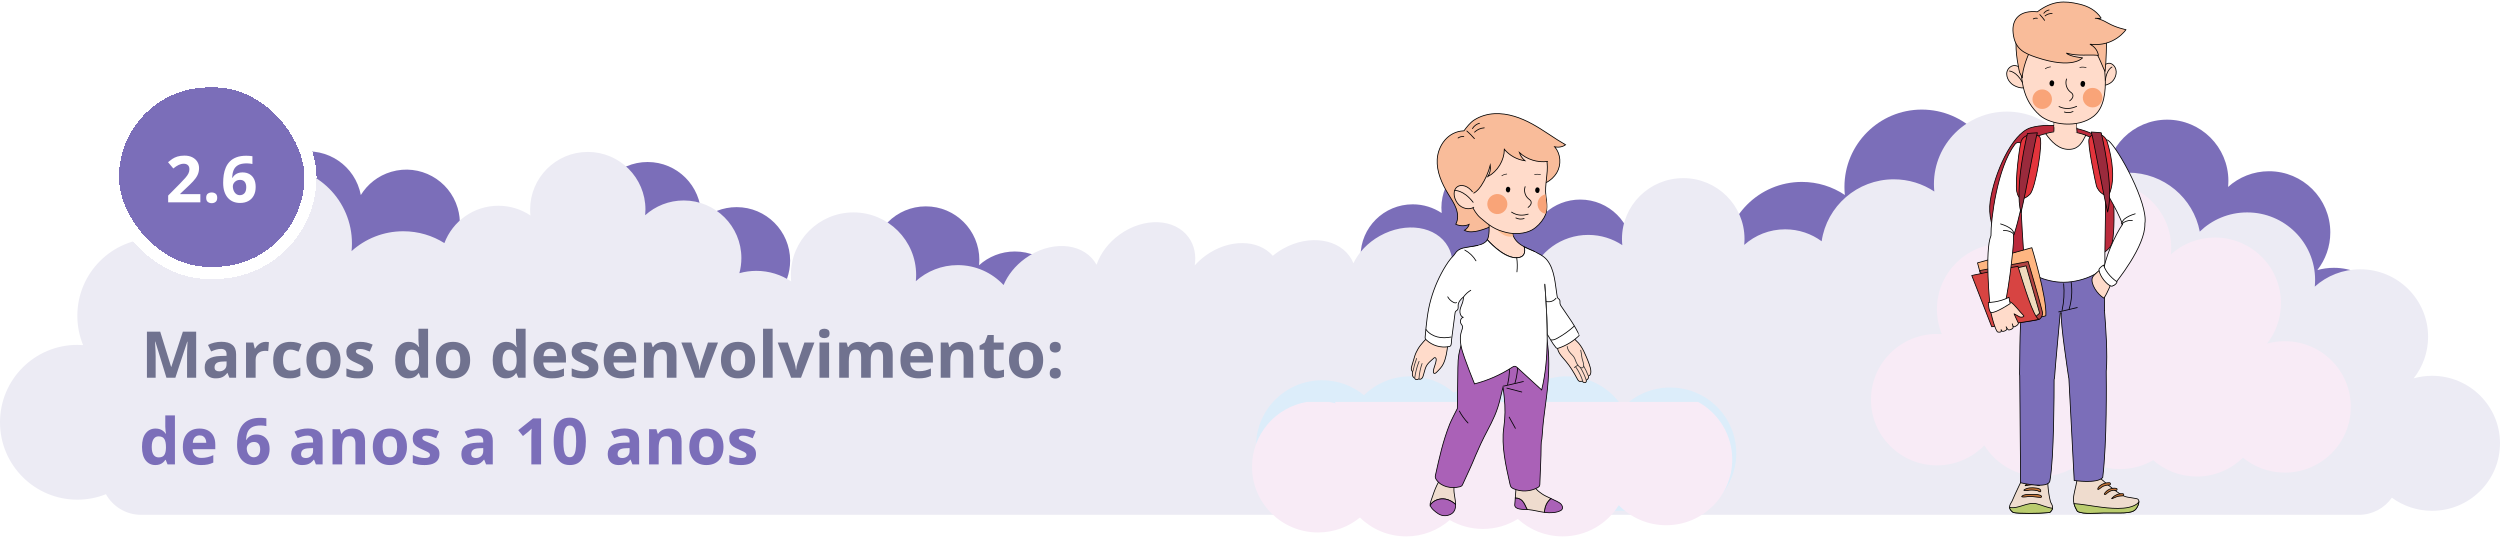 <svg width="1240" height="267" viewBox="0 0 1240 267" fill="none" xmlns="http://www.w3.org/2000/svg">
<path d="M1157.61 132.835C1154.76 132.835 1152 133.236 1149.39 133.97C1153.42 128.818 1155.83 122.337 1155.83 115.289C1155.83 98.524 1142.23 84.933 1125.44 84.933C1117.63 84.933 1110.51 87.881 1105.13 92.721C1105.22 91.731 1105.28 90.727 1105.28 89.711C1105.28 72.946 1091.67 59.355 1074.89 59.355C1058.11 59.355 1044.5 72.946 1044.5 89.711C1044.5 90.769 1044.56 91.814 1044.66 92.843C1039.83 89.611 1034.02 87.723 1027.77 87.723C1010.99 87.723 997.387 101.314 997.387 118.078C997.387 122.152 998.196 126.035 999.653 129.585C998.904 129.529 998.15 129.492 997.387 129.492C980.605 129.492 967 143.083 967 159.847C967 176.613 980.605 190.203 997.387 190.203C1005.96 190.203 1013.69 186.653 1019.22 180.951C1024.57 189.595 1034.15 195.355 1045.07 195.355C1053.02 195.355 1060.25 192.306 1065.66 187.318C1070.32 190.229 1075.83 191.917 1081.74 191.917C1087.3 191.917 1092.51 190.416 1097 187.808C1102.35 192.503 1109.36 195.355 1117.04 195.355C1125.33 195.355 1132.85 192.032 1138.33 186.65C1143.58 190.958 1150.29 193.546 1157.61 193.546C1174.4 193.546 1188 179.955 1188 163.19C1188 146.425 1174.4 132.835 1157.61 132.835Z" fill="#7B6EB9"/>
<path d="M393.463 144.65C390.972 144.65 388.565 145.001 386.279 145.643C389.801 141.135 391.907 135.464 391.907 129.297C391.907 114.628 380.026 102.736 365.37 102.736C358.547 102.736 352.328 105.315 347.626 109.55C347.711 108.684 347.757 107.806 347.757 106.917C347.757 92.247 335.876 80.356 321.22 80.356C306.564 80.356 294.683 92.247 294.683 106.917C294.683 107.842 294.731 108.756 294.824 109.657C290.605 106.829 285.533 105.177 280.074 105.177C265.418 105.177 253.537 117.069 253.537 131.738C253.537 135.302 254.243 138.7 255.516 141.806C254.861 141.758 254.203 141.725 253.537 141.725C238.881 141.725 227 153.617 227 168.286C227 182.955 238.881 194.847 253.537 194.847C261.021 194.847 267.777 191.741 272.602 186.752C277.279 194.315 285.639 199.355 295.178 199.355C302.117 199.355 308.432 196.687 313.16 192.323C317.233 194.87 322.043 196.347 327.2 196.347C332.059 196.347 336.609 195.034 340.527 192.751C345.199 196.859 351.321 199.355 358.028 199.355C365.272 199.355 371.834 196.447 376.623 191.738C381.204 195.508 387.069 197.772 393.463 197.772C408.119 197.772 420 185.88 420 171.211C420 156.542 408.119 144.65 393.463 144.65Z" fill="#7B6EB9"/>
<path d="M531.463 166.65C528.972 166.65 526.565 167.001 524.279 167.643C527.801 163.135 529.907 157.464 529.907 151.297C529.907 136.628 518.026 124.736 503.37 124.736C496.547 124.736 490.328 127.315 485.626 131.55C485.711 130.684 485.757 129.806 485.757 128.917C485.757 114.247 473.876 102.355 459.22 102.355C444.564 102.355 432.683 114.247 432.683 128.917C432.683 129.842 432.731 130.756 432.824 131.657C428.605 128.829 423.533 127.177 418.074 127.177C403.418 127.177 391.537 139.069 391.537 153.738C391.537 157.302 392.243 160.7 393.516 163.806C392.861 163.758 392.203 163.725 391.537 163.725C376.881 163.725 365 175.617 365 190.286C365 204.955 376.881 216.847 391.537 216.847C399.021 216.847 405.777 213.741 410.602 208.752C415.279 216.315 423.639 221.355 433.178 221.355C440.117 221.355 446.432 218.687 451.16 214.323C455.233 216.87 460.043 218.347 465.2 218.347C470.059 218.347 474.609 217.034 478.527 214.751C483.199 218.859 489.321 221.355 496.028 221.355C503.272 221.355 509.834 218.447 514.623 213.738C519.204 217.508 525.069 219.772 531.463 219.772C546.119 219.772 558 207.88 558 193.211C558 178.542 546.119 166.65 531.463 166.65Z" fill="#7B6EB9"/>
<path d="M232.831 117.519C230.44 118.22 228.229 119.235 226.216 120.495C228.328 115.178 228.751 109.143 227.015 103.226C222.886 89.15 208.137 81.083 194.074 85.209C187.527 87.13 182.285 91.356 178.967 96.743C178.804 95.888 178.601 95.032 178.35 94.179C174.221 80.103 159.473 72.037 145.41 76.163C131.346 80.289 123.294 95.044 127.423 109.12C127.684 110.008 127.987 110.872 128.33 111.711C123.485 110.184 118.153 110.027 112.915 111.564C98.852 115.69 90.799 130.445 94.929 144.521C95.932 147.942 97.567 151.003 99.662 153.625C99.02 153.763 98.379 153.917 97.74 154.104C83.677 158.23 75.624 172.986 79.754 187.062C83.884 201.138 98.632 209.204 112.695 205.078C119.877 202.971 125.485 198.089 128.71 191.943C135.327 197.884 144.768 200.367 153.921 197.681C160.58 195.728 165.888 191.39 169.196 185.871C173.822 187.168 178.853 187.232 183.801 185.78C188.464 184.412 192.46 181.871 195.577 178.578C201.217 181.204 207.793 181.876 214.23 179.988C221.18 177.949 226.659 173.311 229.928 167.444C235.385 169.772 241.65 170.293 247.786 168.493C261.849 164.367 269.901 149.612 265.772 135.536C261.642 121.46 246.894 113.393 232.831 117.519Z" fill="#7B6EB9"/>
<path d="M1057.64 147.285C1054.04 147.285 1050.56 147.792 1047.25 148.721C1052.34 142.205 1055.39 134.008 1055.39 125.095C1055.39 103.892 1038.21 86.704 1017.03 86.704C1007.16 86.704 998.173 90.432 991.377 96.553C991.5 95.301 991.566 94.031 991.566 92.746C991.566 71.544 974.391 54.355 953.204 54.355C932.018 54.355 914.843 71.544 914.843 92.746C914.843 94.084 914.912 95.406 915.046 96.708C908.947 92.619 901.614 90.232 893.723 90.232C872.536 90.232 855.361 107.42 855.361 128.623C855.361 133.775 856.383 138.686 858.222 143.175C857.276 143.105 856.325 143.058 855.361 143.058C834.175 143.058 817 160.246 817 181.448C817 202.651 834.175 219.839 855.361 219.839C866.181 219.839 875.947 215.35 882.922 208.139C889.683 219.07 901.768 226.355 915.558 226.355C925.589 226.355 934.717 222.498 941.553 216.19C947.441 219.872 954.394 222.007 961.849 222.007C968.873 222.007 975.451 220.109 981.114 216.81C987.868 222.748 996.717 226.355 1006.41 226.355C1016.89 226.355 1026.37 222.152 1033.29 215.345C1039.92 220.794 1048.4 224.067 1057.64 224.067C1078.82 224.067 1096 206.879 1096 185.676C1096 164.473 1078.82 147.285 1057.64 147.285Z" fill="#7B6EB9"/>
<path d="M811.151 139.489C808.724 139.489 806.379 139.828 804.152 140.449C807.584 136.092 809.635 130.612 809.635 124.652C809.635 110.476 798.062 98.984 783.785 98.984C777.139 98.984 771.081 101.476 766.501 105.569C766.584 104.732 766.629 103.883 766.629 103.024C766.629 88.848 755.055 77.356 740.779 77.356C726.503 77.356 714.93 88.848 714.93 103.024C714.93 103.918 714.977 104.802 715.067 105.672C710.957 102.939 706.016 101.343 700.699 101.343C686.422 101.343 674.849 112.835 674.849 127.011C674.849 130.456 675.537 133.739 676.777 136.741C676.14 136.694 675.498 136.662 674.849 136.662C660.573 136.662 649 148.154 649 162.33C649 176.507 660.573 187.999 674.849 187.999C682.14 187.999 688.721 184.997 693.42 180.176C697.976 187.484 706.12 192.355 715.412 192.355C722.171 192.355 728.322 189.777 732.928 185.559C736.896 188.021 741.581 189.448 746.604 189.448C751.338 189.448 755.77 188.179 759.586 185.973C764.137 189.943 770.1 192.355 776.634 192.355C783.69 192.355 790.082 189.545 794.747 184.994C799.209 188.637 804.922 190.825 811.151 190.825C825.427 190.825 837 179.333 837 165.157C837 150.981 825.427 139.489 811.151 139.489Z" fill="#7B6EB9"/>
<path fill-rule="evenodd" clip-rule="evenodd" d="M1081.55 255.355H70C62.503 255.355 55.969 251.23 52.545 245.126C48.158 246.876 43.373 247.839 38.361 247.839C17.175 247.839 0 230.651 0 209.448C0 188.246 17.175 171.058 38.361 171.058C39.325 171.058 40.276 171.105 41.222 171.175C39.383 166.686 38.361 161.775 38.361 156.623C38.361 135.42 55.536 118.232 76.723 118.232C84.614 118.232 91.947 120.619 98.046 124.708C97.912 123.406 97.843 122.084 97.843 120.746C97.843 99.544 115.018 82.356 136.204 82.356C157.391 82.356 174.566 99.544 174.566 120.746C174.566 122.031 174.5 123.301 174.377 124.553C181.173 118.432 190.164 114.704 200.027 114.704C207.521 114.704 214.512 116.854 220.42 120.572C224.492 109.752 234.945 102.054 247.198 102.054C253.082 102.054 258.549 103.831 263.095 106.874C262.995 105.904 262.944 104.921 262.944 103.925C262.944 88.147 275.748 75.356 291.543 75.356C307.338 75.356 320.142 88.147 320.142 103.925C320.142 104.882 320.093 105.826 320.001 106.758C325.068 102.203 331.771 99.429 339.124 99.429C354.919 99.429 367.724 112.22 367.724 127.999C367.724 130.596 367.376 133.111 366.724 135.502C369.403 134.751 372.229 134.349 375.148 134.349C381.541 134.349 387.481 136.278 392.42 139.582C392.312 138.53 392.256 137.462 392.256 136.381C392.256 119.246 406.169 105.355 423.33 105.355C440.492 105.355 454.405 119.246 454.405 136.381C454.405 137.419 454.351 138.445 454.251 139.457C459.757 134.51 467.04 131.497 475.029 131.497C484.009 131.497 492.1 135.301 497.773 141.382C499.84 136.48 503.495 131.809 508.506 128.182C520.562 119.454 535.902 120.068 542.77 129.554C543.186 130.129 543.56 130.724 543.895 131.335C545.78 125.797 549.689 120.425 555.301 116.362C567.357 107.634 582.698 108.248 589.565 117.734C592.452 121.722 593.375 126.643 592.587 131.656C594.167 129.879 595.983 128.219 598.032 126.735C609.545 118.401 624.052 118.585 631.317 126.879C632.892 125.564 634.631 124.362 636.52 123.306C649.511 116.043 664.675 118.442 670.39 128.664C670.736 129.284 671.038 129.918 671.3 130.564C673.817 125.283 678.326 120.404 684.374 117.023C697.365 109.76 712.529 112.159 718.244 122.381C720.646 126.678 720.989 131.673 719.622 136.56C721.398 134.98 723.396 133.542 725.604 132.308C738.261 125.232 752.98 127.327 759.014 136.892C763.102 125.038 774.434 116.514 787.773 116.514C794.024 116.514 799.833 118.388 804.663 121.597C804.558 120.575 804.503 119.538 804.503 118.488C804.503 101.846 818.107 88.356 834.889 88.356C851.672 88.356 865.276 101.846 865.276 118.488C865.276 119.496 865.224 120.493 865.126 121.476C870.51 116.671 877.632 113.745 885.445 113.745C892.223 113.745 898.484 115.946 903.538 119.667C906.076 102.287 921.131 88.938 939.323 88.938C946.762 88.938 953.674 91.172 959.423 94.999C959.297 93.78 959.232 92.543 959.232 91.291C959.232 71.444 975.422 55.355 995.393 55.355C1015.36 55.355 1031.55 71.444 1031.55 91.291C1031.55 92.494 1031.49 93.682 1031.38 94.855C1037.78 89.125 1046.26 85.635 1055.56 85.635C1073.22 85.635 1087.93 98.222 1091.09 114.864C1097.16 108.98 1105.46 105.355 1114.61 105.355C1133.21 105.355 1148.29 120.345 1148.29 138.836C1148.29 139.957 1148.23 141.063 1148.13 142.156C1154.09 136.818 1161.99 133.566 1170.65 133.566C1189.26 133.566 1204.34 148.556 1204.34 167.047C1204.34 174.82 1201.66 181.968 1197.19 187.651C1200.09 186.841 1203.15 186.399 1206.31 186.399C1224.92 186.399 1240 201.388 1240 219.879C1240 238.37 1224.92 253.36 1206.31 253.36C1198.85 253.36 1191.95 250.944 1186.36 246.858C1182.74 251.998 1176.76 255.355 1170 255.355H1161.33H1081.55Z" fill="#ECEBF4"/>
<path d="M82.547 187.355L77.047 169.434H76.906C76.927 169.861 76.958 170.507 77 171.371C77.052 172.225 77.099 173.137 77.141 174.105C77.182 175.074 77.203 175.949 77.203 176.73V187.355H72.875V164.512H79.469L84.875 181.98H84.969L90.703 164.512H97.297V187.355H92.781V176.543C92.781 175.824 92.792 174.996 92.812 174.059C92.844 173.121 92.88 172.23 92.922 171.387C92.963 170.533 92.995 169.892 93.016 169.465H92.875L86.984 187.355H82.547ZM109.844 169.527C112.188 169.527 113.984 170.038 115.234 171.059C116.484 172.079 117.109 173.632 117.109 175.715V187.355H113.781L112.859 184.98H112.734C112.234 185.605 111.724 186.116 111.203 186.512C110.682 186.908 110.083 187.199 109.406 187.387C108.729 187.574 107.906 187.668 106.938 187.668C105.906 187.668 104.979 187.47 104.156 187.074C103.344 186.678 102.703 186.074 102.234 185.262C101.766 184.439 101.531 183.397 101.531 182.137C101.531 180.283 102.182 178.918 103.484 178.043C104.786 177.158 106.74 176.668 109.344 176.574L112.375 176.48V175.715C112.375 174.798 112.135 174.126 111.656 173.699C111.177 173.272 110.51 173.059 109.656 173.059C108.812 173.059 107.984 173.178 107.172 173.418C106.359 173.658 105.547 173.96 104.734 174.324L103.156 171.105C104.083 170.616 105.12 170.23 106.266 169.949C107.422 169.668 108.615 169.527 109.844 169.527ZM112.375 179.262L110.531 179.324C108.99 179.366 107.917 179.642 107.312 180.152C106.719 180.663 106.422 181.335 106.422 182.168C106.422 182.897 106.635 183.418 107.062 183.73C107.49 184.033 108.047 184.184 108.734 184.184C109.755 184.184 110.615 183.882 111.312 183.277C112.021 182.673 112.375 181.814 112.375 180.699V179.262ZM131.781 169.559C132.021 169.559 132.297 169.574 132.609 169.605C132.932 169.626 133.193 169.658 133.391 169.699L133.031 174.168C132.875 174.116 132.651 174.079 132.359 174.059C132.078 174.027 131.833 174.012 131.625 174.012C131.01 174.012 130.411 174.09 129.828 174.246C129.255 174.402 128.74 174.658 128.281 175.012C127.823 175.355 127.458 175.814 127.188 176.387C126.927 176.949 126.797 177.642 126.797 178.465V187.355H122.031V169.887H125.641L126.344 172.824H126.578C126.922 172.23 127.349 171.689 127.859 171.199C128.38 170.699 128.969 170.303 129.625 170.012C130.292 169.71 131.01 169.559 131.781 169.559ZM143.656 187.668C141.927 187.668 140.453 187.355 139.234 186.73C138.016 186.095 137.089 185.116 136.453 183.793C135.818 182.47 135.5 180.777 135.5 178.715C135.5 176.579 135.859 174.84 136.578 173.496C137.307 172.142 138.312 171.147 139.594 170.512C140.885 169.876 142.38 169.559 144.078 169.559C145.286 169.559 146.328 169.678 147.203 169.918C148.089 170.147 148.859 170.423 149.516 170.746L148.109 174.434C147.359 174.132 146.661 173.887 146.016 173.699C145.37 173.501 144.724 173.402 144.078 173.402C143.245 173.402 142.552 173.6 142 173.996C141.448 174.382 141.036 174.965 140.766 175.746C140.495 176.527 140.359 177.507 140.359 178.684C140.359 179.84 140.505 180.798 140.797 181.559C141.089 182.319 141.51 182.887 142.062 183.262C142.615 183.626 143.286 183.809 144.078 183.809C145.068 183.809 145.948 183.678 146.719 183.418C147.49 183.147 148.24 182.772 148.969 182.293V186.371C148.24 186.829 147.474 187.158 146.672 187.355C145.88 187.564 144.875 187.668 143.656 187.668ZM168.906 178.59C168.906 180.048 168.708 181.34 168.312 182.465C167.927 183.59 167.359 184.543 166.609 185.324C165.87 186.095 164.974 186.678 163.922 187.074C162.88 187.47 161.703 187.668 160.391 187.668C159.161 187.668 158.031 187.47 157 187.074C155.979 186.678 155.089 186.095 154.328 185.324C153.578 184.543 152.995 183.59 152.578 182.465C152.172 181.34 151.969 180.048 151.969 178.59C151.969 176.652 152.312 175.012 153 173.668C153.688 172.324 154.667 171.303 155.938 170.605C157.208 169.908 158.724 169.559 160.484 169.559C162.12 169.559 163.568 169.908 164.828 170.605C166.099 171.303 167.094 172.324 167.812 173.668C168.542 175.012 168.906 176.652 168.906 178.59ZM156.828 178.59C156.828 179.736 156.953 180.699 157.203 181.48C157.453 182.262 157.844 182.85 158.375 183.246C158.906 183.642 159.599 183.84 160.453 183.84C161.297 183.84 161.979 183.642 162.5 183.246C163.031 182.85 163.417 182.262 163.656 181.48C163.906 180.699 164.031 179.736 164.031 178.59C164.031 177.434 163.906 176.475 163.656 175.715C163.417 174.944 163.031 174.366 162.5 173.98C161.969 173.595 161.276 173.402 160.422 173.402C159.161 173.402 158.245 173.835 157.672 174.699C157.109 175.564 156.828 176.861 156.828 178.59ZM185.031 182.168C185.031 183.355 184.75 184.361 184.188 185.184C183.635 185.996 182.807 186.616 181.703 187.043C180.599 187.46 179.224 187.668 177.578 187.668C176.359 187.668 175.312 187.59 174.438 187.434C173.573 187.277 172.698 187.017 171.812 186.652V182.715C172.76 183.142 173.776 183.496 174.859 183.777C175.953 184.048 176.911 184.184 177.734 184.184C178.661 184.184 179.323 184.048 179.719 183.777C180.125 183.496 180.328 183.132 180.328 182.684C180.328 182.392 180.245 182.132 180.078 181.902C179.922 181.663 179.578 181.397 179.047 181.105C178.516 180.803 177.682 180.413 176.547 179.934C175.453 179.475 174.552 179.012 173.844 178.543C173.146 178.074 172.625 177.522 172.281 176.887C171.948 176.241 171.781 175.423 171.781 174.434C171.781 172.819 172.406 171.605 173.656 170.793C174.917 169.97 176.599 169.559 178.703 169.559C179.786 169.559 180.818 169.668 181.797 169.887C182.786 170.105 183.802 170.454 184.844 170.934L183.406 174.371C182.542 173.996 181.724 173.689 180.953 173.449C180.193 173.21 179.417 173.09 178.625 173.09C177.927 173.09 177.401 173.184 177.047 173.371C176.693 173.559 176.516 173.845 176.516 174.23C176.516 174.512 176.604 174.762 176.781 174.98C176.969 175.199 177.323 175.444 177.844 175.715C178.375 175.975 179.151 176.314 180.172 176.73C181.161 177.137 182.021 177.564 182.75 178.012C183.479 178.449 184.042 178.996 184.438 179.652C184.833 180.298 185.031 181.137 185.031 182.168ZM202.594 187.668C200.646 187.668 199.057 186.908 197.828 185.387C196.609 183.855 196 181.611 196 178.652C196 175.663 196.62 173.402 197.859 171.871C199.099 170.329 200.719 169.559 202.719 169.559C203.552 169.559 204.286 169.673 204.922 169.902C205.557 170.132 206.104 170.439 206.562 170.824C207.031 171.21 207.427 171.642 207.75 172.121H207.906C207.844 171.788 207.766 171.298 207.672 170.652C207.589 169.996 207.547 169.324 207.547 168.637V163.043H212.328V187.355H208.672L207.75 185.09H207.547C207.245 185.569 206.865 186.007 206.406 186.402C205.958 186.788 205.422 187.095 204.797 187.324C204.172 187.553 203.438 187.668 202.594 187.668ZM204.266 183.871C205.568 183.871 206.484 183.486 207.016 182.715C207.557 181.934 207.844 180.762 207.875 179.199V178.684C207.875 176.986 207.615 175.689 207.094 174.793C206.573 173.887 205.604 173.434 204.188 173.434C203.135 173.434 202.312 173.887 201.719 174.793C201.125 175.699 200.828 177.007 200.828 178.715C200.828 180.423 201.125 181.71 201.719 182.574C202.323 183.439 203.172 183.871 204.266 183.871ZM233.188 178.59C233.188 180.048 232.99 181.34 232.594 182.465C232.208 183.59 231.641 184.543 230.891 185.324C230.151 186.095 229.255 186.678 228.203 187.074C227.161 187.47 225.984 187.668 224.672 187.668C223.443 187.668 222.312 187.47 221.281 187.074C220.26 186.678 219.37 186.095 218.609 185.324C217.859 184.543 217.276 183.59 216.859 182.465C216.453 181.34 216.25 180.048 216.25 178.59C216.25 176.652 216.594 175.012 217.281 173.668C217.969 172.324 218.948 171.303 220.219 170.605C221.49 169.908 223.005 169.559 224.766 169.559C226.401 169.559 227.849 169.908 229.109 170.605C230.38 171.303 231.375 172.324 232.094 173.668C232.823 175.012 233.188 176.652 233.188 178.59ZM221.109 178.59C221.109 179.736 221.234 180.699 221.484 181.48C221.734 182.262 222.125 182.85 222.656 183.246C223.188 183.642 223.88 183.84 224.734 183.84C225.578 183.84 226.26 183.642 226.781 183.246C227.312 182.85 227.698 182.262 227.938 181.48C228.188 180.699 228.312 179.736 228.312 178.59C228.312 177.434 228.188 176.475 227.938 175.715C227.698 174.944 227.312 174.366 226.781 173.98C226.25 173.595 225.557 173.402 224.703 173.402C223.443 173.402 222.526 173.835 221.953 174.699C221.391 175.564 221.109 176.861 221.109 178.59ZM250.969 187.668C249.021 187.668 247.432 186.908 246.203 185.387C244.984 183.855 244.375 181.611 244.375 178.652C244.375 175.663 244.995 173.402 246.234 171.871C247.474 170.329 249.094 169.559 251.094 169.559C251.927 169.559 252.661 169.673 253.297 169.902C253.932 170.132 254.479 170.439 254.938 170.824C255.406 171.21 255.802 171.642 256.125 172.121H256.281C256.219 171.788 256.141 171.298 256.047 170.652C255.964 169.996 255.922 169.324 255.922 168.637V163.043H260.703V187.355H257.047L256.125 185.09H255.922C255.62 185.569 255.24 186.007 254.781 186.402C254.333 186.788 253.797 187.095 253.172 187.324C252.547 187.553 251.812 187.668 250.969 187.668ZM252.641 183.871C253.943 183.871 254.859 183.486 255.391 182.715C255.932 181.934 256.219 180.762 256.25 179.199V178.684C256.25 176.986 255.99 175.689 255.469 174.793C254.948 173.887 253.979 173.434 252.562 173.434C251.51 173.434 250.688 173.887 250.094 174.793C249.5 175.699 249.203 177.007 249.203 178.715C249.203 180.423 249.5 181.71 250.094 182.574C250.698 183.439 251.547 183.871 252.641 183.871ZM272.891 169.559C274.505 169.559 275.896 169.871 277.062 170.496C278.229 171.111 279.13 172.007 279.766 173.184C280.401 174.361 280.719 175.798 280.719 177.496V179.809H269.453C269.505 181.152 269.906 182.21 270.656 182.98C271.417 183.741 272.469 184.121 273.812 184.121C274.927 184.121 275.948 184.007 276.875 183.777C277.802 183.548 278.755 183.204 279.734 182.746V186.434C278.87 186.861 277.964 187.173 277.016 187.371C276.078 187.569 274.938 187.668 273.594 187.668C271.844 187.668 270.292 187.345 268.938 186.699C267.594 186.053 266.536 185.069 265.766 183.746C265.005 182.423 264.625 180.757 264.625 178.746C264.625 176.704 264.969 175.007 265.656 173.652C266.354 172.288 267.323 171.267 268.562 170.59C269.802 169.902 271.245 169.559 272.891 169.559ZM272.922 172.949C271.995 172.949 271.224 173.246 270.609 173.84C270.005 174.434 269.656 175.366 269.562 176.637H276.25C276.24 175.928 276.109 175.298 275.859 174.746C275.62 174.194 275.255 173.757 274.766 173.434C274.286 173.111 273.672 172.949 272.922 172.949ZM296.781 182.168C296.781 183.355 296.5 184.361 295.938 185.184C295.385 185.996 294.557 186.616 293.453 187.043C292.349 187.46 290.974 187.668 289.328 187.668C288.109 187.668 287.062 187.59 286.188 187.434C285.323 187.277 284.448 187.017 283.562 186.652V182.715C284.51 183.142 285.526 183.496 286.609 183.777C287.703 184.048 288.661 184.184 289.484 184.184C290.411 184.184 291.073 184.048 291.469 183.777C291.875 183.496 292.078 183.132 292.078 182.684C292.078 182.392 291.995 182.132 291.828 181.902C291.672 181.663 291.328 181.397 290.797 181.105C290.266 180.803 289.432 180.413 288.297 179.934C287.203 179.475 286.302 179.012 285.594 178.543C284.896 178.074 284.375 177.522 284.031 176.887C283.698 176.241 283.531 175.423 283.531 174.434C283.531 172.819 284.156 171.605 285.406 170.793C286.667 169.97 288.349 169.559 290.453 169.559C291.536 169.559 292.568 169.668 293.547 169.887C294.536 170.105 295.552 170.454 296.594 170.934L295.156 174.371C294.292 173.996 293.474 173.689 292.703 173.449C291.943 173.21 291.167 173.09 290.375 173.09C289.677 173.09 289.151 173.184 288.797 173.371C288.443 173.559 288.266 173.845 288.266 174.23C288.266 174.512 288.354 174.762 288.531 174.98C288.719 175.199 289.073 175.444 289.594 175.715C290.125 175.975 290.901 176.314 291.922 176.73C292.911 177.137 293.771 177.564 294.5 178.012C295.229 178.449 295.792 178.996 296.188 179.652C296.583 180.298 296.781 181.137 296.781 182.168ZM307.703 169.559C309.318 169.559 310.708 169.871 311.875 170.496C313.042 171.111 313.943 172.007 314.578 173.184C315.214 174.361 315.531 175.798 315.531 177.496V179.809H304.266C304.318 181.152 304.719 182.21 305.469 182.98C306.229 183.741 307.281 184.121 308.625 184.121C309.74 184.121 310.76 184.007 311.688 183.777C312.615 183.548 313.568 183.204 314.547 182.746V186.434C313.682 186.861 312.776 187.173 311.828 187.371C310.891 187.569 309.75 187.668 308.406 187.668C306.656 187.668 305.104 187.345 303.75 186.699C302.406 186.053 301.349 185.069 300.578 183.746C299.818 182.423 299.438 180.757 299.438 178.746C299.438 176.704 299.781 175.007 300.469 173.652C301.167 172.288 302.135 171.267 303.375 170.59C304.615 169.902 306.057 169.559 307.703 169.559ZM307.734 172.949C306.807 172.949 306.036 173.246 305.422 173.84C304.818 174.434 304.469 175.366 304.375 176.637H311.062C311.052 175.928 310.922 175.298 310.672 174.746C310.432 174.194 310.068 173.757 309.578 173.434C309.099 173.111 308.484 172.949 307.734 172.949ZM329.328 169.559C331.193 169.559 332.693 170.069 333.828 171.09C334.964 172.1 335.531 173.725 335.531 175.965V187.355H330.766V177.152C330.766 175.902 330.536 174.96 330.078 174.324C329.63 173.689 328.922 173.371 327.953 173.371C326.495 173.371 325.5 173.866 324.969 174.855C324.438 175.845 324.172 177.272 324.172 179.137V187.355H319.406V169.887H323.047L323.688 172.121H323.953C324.328 171.517 324.792 171.027 325.344 170.652C325.906 170.277 326.526 170.001 327.203 169.824C327.891 169.647 328.599 169.559 329.328 169.559ZM344.594 187.355L337.938 169.887H342.922L346.297 179.84C346.484 180.423 346.63 181.038 346.734 181.684C346.849 182.329 346.927 182.908 346.969 183.418H347.094C347.125 182.866 347.198 182.277 347.312 181.652C347.438 181.027 347.599 180.423 347.797 179.84L351.156 169.887H356.141L349.484 187.355H344.594ZM374.531 178.59C374.531 180.048 374.333 181.34 373.938 182.465C373.552 183.59 372.984 184.543 372.234 185.324C371.495 186.095 370.599 186.678 369.547 187.074C368.505 187.47 367.328 187.668 366.016 187.668C364.786 187.668 363.656 187.47 362.625 187.074C361.604 186.678 360.714 186.095 359.953 185.324C359.203 184.543 358.62 183.59 358.203 182.465C357.797 181.34 357.594 180.048 357.594 178.59C357.594 176.652 357.938 175.012 358.625 173.668C359.312 172.324 360.292 171.303 361.562 170.605C362.833 169.908 364.349 169.559 366.109 169.559C367.745 169.559 369.193 169.908 370.453 170.605C371.724 171.303 372.719 172.324 373.438 173.668C374.167 175.012 374.531 176.652 374.531 178.59ZM362.453 178.59C362.453 179.736 362.578 180.699 362.828 181.48C363.078 182.262 363.469 182.85 364 183.246C364.531 183.642 365.224 183.84 366.078 183.84C366.922 183.84 367.604 183.642 368.125 183.246C368.656 182.85 369.042 182.262 369.281 181.48C369.531 180.699 369.656 179.736 369.656 178.59C369.656 177.434 369.531 176.475 369.281 175.715C369.042 174.944 368.656 174.366 368.125 173.98C367.594 173.595 366.901 173.402 366.047 173.402C364.786 173.402 363.87 173.835 363.297 174.699C362.734 175.564 362.453 176.861 362.453 178.59ZM383.234 187.355H378.469V163.043H383.234V187.355ZM392.406 187.355L385.75 169.887H390.734L394.109 179.84C394.297 180.423 394.443 181.038 394.547 181.684C394.661 182.329 394.74 182.908 394.781 183.418H394.906C394.938 182.866 395.01 182.277 395.125 181.652C395.25 181.027 395.411 180.423 395.609 179.84L398.969 169.887H403.953L397.297 187.355H392.406ZM411.234 169.887V187.355H406.469V169.887H411.234ZM408.859 163.043C409.568 163.043 410.177 163.21 410.688 163.543C411.198 163.866 411.453 164.475 411.453 165.371C411.453 166.257 411.198 166.871 410.688 167.215C410.177 167.548 409.568 167.715 408.859 167.715C408.141 167.715 407.526 167.548 407.016 167.215C406.516 166.871 406.266 166.257 406.266 165.371C406.266 164.475 406.516 163.866 407.016 163.543C407.526 163.21 408.141 163.043 408.859 163.043ZM436.766 169.559C438.745 169.559 440.24 170.069 441.25 171.09C442.271 172.1 442.781 173.725 442.781 175.965V187.355H438V177.152C438 175.902 437.786 174.96 437.359 174.324C436.932 173.689 436.271 173.371 435.375 173.371C434.115 173.371 433.219 173.824 432.688 174.73C432.156 175.626 431.891 176.913 431.891 178.59V187.355H427.125V177.152C427.125 176.319 427.031 175.621 426.844 175.059C426.656 174.496 426.37 174.074 425.984 173.793C425.599 173.512 425.104 173.371 424.5 173.371C423.615 173.371 422.917 173.595 422.406 174.043C421.906 174.48 421.547 175.132 421.328 175.996C421.12 176.85 421.016 177.897 421.016 179.137V187.355H416.25V169.887H419.891L420.531 172.121H420.797C421.151 171.517 421.594 171.027 422.125 170.652C422.667 170.277 423.26 170.001 423.906 169.824C424.552 169.647 425.208 169.559 425.875 169.559C427.156 169.559 428.24 169.767 429.125 170.184C430.021 170.6 430.708 171.246 431.188 172.121H431.609C432.13 171.225 432.865 170.574 433.812 170.168C434.771 169.762 435.755 169.559 436.766 169.559ZM454.891 169.559C456.505 169.559 457.896 169.871 459.062 170.496C460.229 171.111 461.13 172.007 461.766 173.184C462.401 174.361 462.719 175.798 462.719 177.496V179.809H451.453C451.505 181.152 451.906 182.21 452.656 182.98C453.417 183.741 454.469 184.121 455.812 184.121C456.927 184.121 457.948 184.007 458.875 183.777C459.802 183.548 460.755 183.204 461.734 182.746V186.434C460.87 186.861 459.964 187.173 459.016 187.371C458.078 187.569 456.938 187.668 455.594 187.668C453.844 187.668 452.292 187.345 450.938 186.699C449.594 186.053 448.536 185.069 447.766 183.746C447.005 182.423 446.625 180.757 446.625 178.746C446.625 176.704 446.969 175.007 447.656 173.652C448.354 172.288 449.323 171.267 450.562 170.59C451.802 169.902 453.245 169.559 454.891 169.559ZM454.922 172.949C453.995 172.949 453.224 173.246 452.609 173.84C452.005 174.434 451.656 175.366 451.562 176.637H458.25C458.24 175.928 458.109 175.298 457.859 174.746C457.62 174.194 457.255 173.757 456.766 173.434C456.286 173.111 455.672 172.949 454.922 172.949ZM476.516 169.559C478.38 169.559 479.88 170.069 481.016 171.09C482.151 172.1 482.719 173.725 482.719 175.965V187.355H477.953V177.152C477.953 175.902 477.724 174.96 477.266 174.324C476.818 173.689 476.109 173.371 475.141 173.371C473.682 173.371 472.688 173.866 472.156 174.855C471.625 175.845 471.359 177.272 471.359 179.137V187.355H466.594V169.887H470.234L470.875 172.121H471.141C471.516 171.517 471.979 171.027 472.531 170.652C473.094 170.277 473.714 170.001 474.391 169.824C475.078 169.647 475.786 169.559 476.516 169.559ZM494.984 183.871C495.505 183.871 496.01 183.819 496.5 183.715C497 183.611 497.495 183.48 497.984 183.324V186.871C497.474 187.1 496.839 187.288 496.078 187.434C495.328 187.59 494.505 187.668 493.609 187.668C492.568 187.668 491.63 187.501 490.797 187.168C489.974 186.824 489.323 186.236 488.844 185.402C488.375 184.559 488.141 183.387 488.141 181.887V173.465H485.859V171.449L488.484 169.855L489.859 166.168H492.906V169.887H497.797V173.465H492.906V181.887C492.906 182.553 493.094 183.053 493.469 183.387C493.854 183.71 494.359 183.871 494.984 183.871ZM517.406 178.59C517.406 180.048 517.208 181.34 516.812 182.465C516.427 183.59 515.859 184.543 515.109 185.324C514.37 186.095 513.474 186.678 512.422 187.074C511.38 187.47 510.203 187.668 508.891 187.668C507.661 187.668 506.531 187.47 505.5 187.074C504.479 186.678 503.589 186.095 502.828 185.324C502.078 184.543 501.495 183.59 501.078 182.465C500.672 181.34 500.469 180.048 500.469 178.59C500.469 176.652 500.812 175.012 501.5 173.668C502.188 172.324 503.167 171.303 504.438 170.605C505.708 169.908 507.224 169.559 508.984 169.559C510.62 169.559 512.068 169.908 513.328 170.605C514.599 171.303 515.594 172.324 516.312 173.668C517.042 175.012 517.406 176.652 517.406 178.59ZM505.328 178.59C505.328 179.736 505.453 180.699 505.703 181.48C505.953 182.262 506.344 182.85 506.875 183.246C507.406 183.642 508.099 183.84 508.953 183.84C509.797 183.84 510.479 183.642 511 183.246C511.531 182.85 511.917 182.262 512.156 181.48C512.406 180.699 512.531 179.736 512.531 178.59C512.531 177.434 512.406 176.475 512.156 175.715C511.917 174.944 511.531 174.366 511 173.98C510.469 173.595 509.776 173.402 508.922 173.402C507.661 173.402 506.745 173.835 506.172 174.699C505.609 175.564 505.328 176.861 505.328 178.59ZM520.672 185.121C520.672 184.142 520.938 183.454 521.469 183.059C522.01 182.663 522.661 182.465 523.422 182.465C524.161 182.465 524.797 182.663 525.328 183.059C525.87 183.454 526.141 184.142 526.141 185.121C526.141 186.059 525.87 186.736 525.328 187.152C524.797 187.569 524.161 187.777 523.422 187.777C522.661 187.777 522.01 187.569 521.469 187.152C520.938 186.736 520.672 186.059 520.672 185.121ZM520.672 172.215C520.672 171.236 520.938 170.548 521.469 170.152C522.01 169.757 522.661 169.559 523.422 169.559C524.161 169.559 524.797 169.757 525.328 170.152C525.87 170.548 526.141 171.236 526.141 172.215C526.141 173.163 525.87 173.845 525.328 174.262C524.797 174.668 524.161 174.871 523.422 174.871C522.661 174.871 522.01 174.668 521.469 174.262C520.938 173.845 520.672 173.163 520.672 172.215Z" fill="#70728F"/>
<path d="M77.031 230.668C75.083 230.668 73.495 229.908 72.266 228.387C71.047 226.855 70.438 224.611 70.438 221.652C70.438 218.663 71.057 216.402 72.297 214.871C73.537 213.329 75.156 212.559 77.156 212.559C77.99 212.559 78.724 212.673 79.359 212.902C79.995 213.132 80.542 213.439 81 213.824C81.469 214.21 81.865 214.642 82.188 215.121H82.344C82.281 214.788 82.203 214.298 82.109 213.652C82.026 212.996 81.984 212.324 81.984 211.637V206.043H86.766V230.355H83.109L82.188 228.09H81.984C81.682 228.569 81.302 229.007 80.844 229.402C80.396 229.788 79.859 230.095 79.234 230.324C78.609 230.553 77.875 230.668 77.031 230.668ZM78.703 226.871C80.005 226.871 80.922 226.486 81.453 225.715C81.995 224.934 82.281 223.762 82.312 222.199V221.684C82.312 219.986 82.052 218.689 81.531 217.793C81.01 216.887 80.042 216.434 78.625 216.434C77.573 216.434 76.75 216.887 76.156 217.793C75.562 218.699 75.266 220.007 75.266 221.715C75.266 223.423 75.562 224.71 76.156 225.574C76.76 226.439 77.609 226.871 78.703 226.871ZM98.953 212.559C100.568 212.559 101.958 212.871 103.125 213.496C104.292 214.111 105.193 215.007 105.828 216.184C106.464 217.361 106.781 218.798 106.781 220.496V222.809H95.516C95.568 224.152 95.969 225.21 96.719 225.98C97.479 226.741 98.531 227.121 99.875 227.121C100.99 227.121 102.01 227.007 102.938 226.777C103.865 226.548 104.818 226.204 105.797 225.746V229.434C104.932 229.861 104.026 230.173 103.078 230.371C102.141 230.569 101 230.668 99.656 230.668C97.906 230.668 96.354 230.345 95 229.699C93.656 229.053 92.599 228.069 91.828 226.746C91.068 225.423 90.688 223.757 90.688 221.746C90.688 219.704 91.031 218.007 91.719 216.652C92.417 215.288 93.385 214.267 94.625 213.59C95.865 212.902 97.307 212.559 98.953 212.559ZM98.984 215.949C98.057 215.949 97.287 216.246 96.672 216.84C96.068 217.434 95.719 218.366 95.625 219.637H102.312C102.302 218.928 102.172 218.298 101.922 217.746C101.682 217.194 101.318 216.757 100.828 216.434C100.349 216.111 99.734 215.949 98.984 215.949ZM117.594 220.652C117.594 219.34 117.688 218.043 117.875 216.762C118.073 215.47 118.411 214.257 118.891 213.121C119.37 211.975 120.042 210.965 120.906 210.09C121.771 209.204 122.87 208.512 124.203 208.012C125.536 207.501 127.151 207.246 129.047 207.246C129.495 207.246 130.016 207.267 130.609 207.309C131.214 207.34 131.714 207.397 132.109 207.48V211.34C131.693 211.246 131.245 211.173 130.766 211.121C130.297 211.059 129.828 211.027 129.359 211.027C127.464 211.027 125.995 211.329 124.953 211.934C123.922 212.538 123.193 213.376 122.766 214.449C122.349 215.512 122.104 216.751 122.031 218.168H122.234C122.526 217.658 122.891 217.204 123.328 216.809C123.776 216.413 124.318 216.1 124.953 215.871C125.589 215.632 126.333 215.512 127.188 215.512C128.521 215.512 129.677 215.798 130.656 216.371C131.635 216.934 132.391 217.751 132.922 218.824C133.453 219.897 133.719 221.204 133.719 222.746C133.719 224.392 133.401 225.809 132.766 226.996C132.13 228.184 131.229 229.095 130.062 229.73C128.906 230.355 127.531 230.668 125.938 230.668C124.771 230.668 123.682 230.47 122.672 230.074C121.661 229.668 120.776 229.053 120.016 228.23C119.255 227.408 118.661 226.371 118.234 225.121C117.807 223.861 117.594 222.371 117.594 220.652ZM125.844 226.809C126.792 226.809 127.562 226.486 128.156 225.84C128.75 225.194 129.047 224.184 129.047 222.809C129.047 221.694 128.786 220.819 128.266 220.184C127.755 219.538 126.979 219.215 125.938 219.215C125.229 219.215 124.604 219.376 124.062 219.699C123.531 220.012 123.12 220.413 122.828 220.902C122.536 221.382 122.391 221.876 122.391 222.387C122.391 222.918 122.464 223.444 122.609 223.965C122.755 224.486 122.974 224.96 123.266 225.387C123.557 225.814 123.917 226.158 124.344 226.418C124.781 226.678 125.281 226.809 125.844 226.809ZM152.75 212.527C155.094 212.527 156.891 213.038 158.141 214.059C159.391 215.079 160.016 216.632 160.016 218.715V230.355H156.688L155.766 227.98H155.641C155.141 228.605 154.63 229.116 154.109 229.512C153.589 229.908 152.99 230.199 152.312 230.387C151.635 230.574 150.812 230.668 149.844 230.668C148.812 230.668 147.885 230.47 147.062 230.074C146.25 229.678 145.609 229.074 145.141 228.262C144.672 227.439 144.438 226.397 144.438 225.137C144.438 223.283 145.089 221.918 146.391 221.043C147.693 220.158 149.646 219.668 152.25 219.574L155.281 219.48V218.715C155.281 217.798 155.042 217.126 154.562 216.699C154.083 216.272 153.417 216.059 152.562 216.059C151.719 216.059 150.891 216.178 150.078 216.418C149.266 216.658 148.453 216.96 147.641 217.324L146.062 214.105C146.99 213.616 148.026 213.23 149.172 212.949C150.328 212.668 151.521 212.527 152.75 212.527ZM155.281 222.262L153.438 222.324C151.896 222.366 150.823 222.642 150.219 223.152C149.625 223.663 149.328 224.335 149.328 225.168C149.328 225.897 149.542 226.418 149.969 226.73C150.396 227.033 150.953 227.184 151.641 227.184C152.661 227.184 153.521 226.882 154.219 226.277C154.927 225.673 155.281 224.814 155.281 223.699V222.262ZM174.859 212.559C176.724 212.559 178.224 213.069 179.359 214.09C180.495 215.1 181.062 216.725 181.062 218.965V230.355H176.297V220.152C176.297 218.902 176.068 217.96 175.609 217.324C175.161 216.689 174.453 216.371 173.484 216.371C172.026 216.371 171.031 216.866 170.5 217.855C169.969 218.845 169.703 220.272 169.703 222.137V230.355H164.938V212.887H168.578L169.219 215.121H169.484C169.859 214.517 170.323 214.027 170.875 213.652C171.438 213.277 172.057 213.001 172.734 212.824C173.422 212.647 174.13 212.559 174.859 212.559ZM201.844 221.59C201.844 223.048 201.646 224.34 201.25 225.465C200.865 226.59 200.297 227.543 199.547 228.324C198.807 229.095 197.911 229.678 196.859 230.074C195.818 230.47 194.641 230.668 193.328 230.668C192.099 230.668 190.969 230.47 189.938 230.074C188.917 229.678 188.026 229.095 187.266 228.324C186.516 227.543 185.932 226.59 185.516 225.465C185.109 224.34 184.906 223.048 184.906 221.59C184.906 219.652 185.25 218.012 185.938 216.668C186.625 215.324 187.604 214.303 188.875 213.605C190.146 212.908 191.661 212.559 193.422 212.559C195.057 212.559 196.505 212.908 197.766 213.605C199.036 214.303 200.031 215.324 200.75 216.668C201.479 218.012 201.844 219.652 201.844 221.59ZM189.766 221.59C189.766 222.736 189.891 223.699 190.141 224.48C190.391 225.262 190.781 225.85 191.312 226.246C191.844 226.642 192.536 226.84 193.391 226.84C194.234 226.84 194.917 226.642 195.438 226.246C195.969 225.85 196.354 225.262 196.594 224.48C196.844 223.699 196.969 222.736 196.969 221.59C196.969 220.434 196.844 219.475 196.594 218.715C196.354 217.944 195.969 217.366 195.438 216.98C194.906 216.595 194.214 216.402 193.359 216.402C192.099 216.402 191.182 216.835 190.609 217.699C190.047 218.564 189.766 219.861 189.766 221.59ZM217.969 225.168C217.969 226.355 217.688 227.361 217.125 228.184C216.573 228.996 215.745 229.616 214.641 230.043C213.536 230.46 212.161 230.668 210.516 230.668C209.297 230.668 208.25 230.59 207.375 230.434C206.51 230.277 205.635 230.017 204.75 229.652V225.715C205.698 226.142 206.714 226.496 207.797 226.777C208.891 227.048 209.849 227.184 210.672 227.184C211.599 227.184 212.26 227.048 212.656 226.777C213.062 226.496 213.266 226.132 213.266 225.684C213.266 225.392 213.182 225.132 213.016 224.902C212.859 224.663 212.516 224.397 211.984 224.105C211.453 223.803 210.62 223.413 209.484 222.934C208.391 222.475 207.49 222.012 206.781 221.543C206.083 221.074 205.562 220.522 205.219 219.887C204.885 219.241 204.719 218.423 204.719 217.434C204.719 215.819 205.344 214.605 206.594 213.793C207.854 212.97 209.536 212.559 211.641 212.559C212.724 212.559 213.755 212.668 214.734 212.887C215.724 213.105 216.74 213.454 217.781 213.934L216.344 217.371C215.479 216.996 214.661 216.689 213.891 216.449C213.13 216.21 212.354 216.09 211.562 216.09C210.865 216.09 210.339 216.184 209.984 216.371C209.63 216.559 209.453 216.845 209.453 217.23C209.453 217.512 209.542 217.762 209.719 217.98C209.906 218.199 210.26 218.444 210.781 218.715C211.312 218.975 212.089 219.314 213.109 219.73C214.099 220.137 214.958 220.564 215.688 221.012C216.417 221.449 216.979 221.996 217.375 222.652C217.771 223.298 217.969 224.137 217.969 225.168ZM237.156 212.527C239.5 212.527 241.297 213.038 242.547 214.059C243.797 215.079 244.422 216.632 244.422 218.715V230.355H241.094L240.172 227.98H240.047C239.547 228.605 239.036 229.116 238.516 229.512C237.995 229.908 237.396 230.199 236.719 230.387C236.042 230.574 235.219 230.668 234.25 230.668C233.219 230.668 232.292 230.47 231.469 230.074C230.656 229.678 230.016 229.074 229.547 228.262C229.078 227.439 228.844 226.397 228.844 225.137C228.844 223.283 229.495 221.918 230.797 221.043C232.099 220.158 234.052 219.668 236.656 219.574L239.688 219.48V218.715C239.688 217.798 239.448 217.126 238.969 216.699C238.49 216.272 237.823 216.059 236.969 216.059C236.125 216.059 235.297 216.178 234.484 216.418C233.672 216.658 232.859 216.96 232.047 217.324L230.469 214.105C231.396 213.616 232.432 213.23 233.578 212.949C234.734 212.668 235.927 212.527 237.156 212.527ZM239.688 222.262L237.844 222.324C236.302 222.366 235.229 222.642 234.625 223.152C234.031 223.663 233.734 224.335 233.734 225.168C233.734 225.897 233.948 226.418 234.375 226.73C234.802 227.033 235.359 227.184 236.047 227.184C237.068 227.184 237.927 226.882 238.625 226.277C239.333 225.673 239.688 224.814 239.688 223.699V222.262ZM268.375 230.355H263.547V217.137C263.547 216.772 263.552 216.324 263.562 215.793C263.573 215.251 263.589 214.699 263.609 214.137C263.63 213.564 263.651 213.048 263.672 212.59C263.557 212.725 263.323 212.96 262.969 213.293C262.625 213.616 262.302 213.908 262 214.168L259.375 216.277L257.047 213.371L264.406 207.512H268.375V230.355ZM290.594 218.934C290.594 220.777 290.448 222.423 290.156 223.871C289.875 225.319 289.417 226.548 288.781 227.559C288.156 228.569 287.333 229.34 286.312 229.871C285.292 230.402 284.052 230.668 282.594 230.668C280.76 230.668 279.255 230.204 278.078 229.277C276.901 228.34 276.031 226.996 275.469 225.246C274.906 223.486 274.625 221.382 274.625 218.934C274.625 216.465 274.88 214.355 275.391 212.605C275.911 210.845 276.755 209.496 277.922 208.559C279.089 207.621 280.646 207.152 282.594 207.152C284.417 207.152 285.917 207.621 287.094 208.559C288.281 209.486 289.161 210.829 289.734 212.59C290.307 214.34 290.594 216.454 290.594 218.934ZM279.422 218.934C279.422 220.673 279.516 222.126 279.703 223.293C279.901 224.449 280.229 225.319 280.688 225.902C281.146 226.486 281.781 226.777 282.594 226.777C283.396 226.777 284.026 226.491 284.484 225.918C284.953 225.335 285.286 224.465 285.484 223.309C285.682 222.142 285.781 220.684 285.781 218.934C285.781 217.194 285.682 215.741 285.484 214.574C285.286 213.408 284.953 212.533 284.484 211.949C284.026 211.355 283.396 211.059 282.594 211.059C281.781 211.059 281.146 211.355 280.688 211.949C280.229 212.533 279.901 213.408 279.703 214.574C279.516 215.741 279.422 217.194 279.422 218.934ZM309.75 212.527C312.094 212.527 313.891 213.038 315.141 214.059C316.391 215.079 317.016 216.632 317.016 218.715V230.355H313.688L312.766 227.98H312.641C312.141 228.605 311.63 229.116 311.109 229.512C310.589 229.908 309.99 230.199 309.312 230.387C308.635 230.574 307.812 230.668 306.844 230.668C305.812 230.668 304.885 230.47 304.062 230.074C303.25 229.678 302.609 229.074 302.141 228.262C301.672 227.439 301.438 226.397 301.438 225.137C301.438 223.283 302.089 221.918 303.391 221.043C304.693 220.158 306.646 219.668 309.25 219.574L312.281 219.48V218.715C312.281 217.798 312.042 217.126 311.562 216.699C311.083 216.272 310.417 216.059 309.562 216.059C308.719 216.059 307.891 216.178 307.078 216.418C306.266 216.658 305.453 216.96 304.641 217.324L303.062 214.105C303.99 213.616 305.026 213.23 306.172 212.949C307.328 212.668 308.521 212.527 309.75 212.527ZM312.281 222.262L310.438 222.324C308.896 222.366 307.823 222.642 307.219 223.152C306.625 223.663 306.328 224.335 306.328 225.168C306.328 225.897 306.542 226.418 306.969 226.73C307.396 227.033 307.953 227.184 308.641 227.184C309.661 227.184 310.521 226.882 311.219 226.277C311.927 225.673 312.281 224.814 312.281 223.699V222.262ZM331.859 212.559C333.724 212.559 335.224 213.069 336.359 214.09C337.495 215.1 338.062 216.725 338.062 218.965V230.355H333.297V220.152C333.297 218.902 333.068 217.96 332.609 217.324C332.161 216.689 331.453 216.371 330.484 216.371C329.026 216.371 328.031 216.866 327.5 217.855C326.969 218.845 326.703 220.272 326.703 222.137V230.355H321.938V212.887H325.578L326.219 215.121H326.484C326.859 214.517 327.323 214.027 327.875 213.652C328.438 213.277 329.057 213.001 329.734 212.824C330.422 212.647 331.13 212.559 331.859 212.559ZM358.844 221.59C358.844 223.048 358.646 224.34 358.25 225.465C357.865 226.59 357.297 227.543 356.547 228.324C355.807 229.095 354.911 229.678 353.859 230.074C352.818 230.47 351.641 230.668 350.328 230.668C349.099 230.668 347.969 230.47 346.938 230.074C345.917 229.678 345.026 229.095 344.266 228.324C343.516 227.543 342.932 226.59 342.516 225.465C342.109 224.34 341.906 223.048 341.906 221.59C341.906 219.652 342.25 218.012 342.938 216.668C343.625 215.324 344.604 214.303 345.875 213.605C347.146 212.908 348.661 212.559 350.422 212.559C352.057 212.559 353.505 212.908 354.766 213.605C356.036 214.303 357.031 215.324 357.75 216.668C358.479 218.012 358.844 219.652 358.844 221.59ZM346.766 221.59C346.766 222.736 346.891 223.699 347.141 224.48C347.391 225.262 347.781 225.85 348.312 226.246C348.844 226.642 349.536 226.84 350.391 226.84C351.234 226.84 351.917 226.642 352.438 226.246C352.969 225.85 353.354 225.262 353.594 224.48C353.844 223.699 353.969 222.736 353.969 221.59C353.969 220.434 353.844 219.475 353.594 218.715C353.354 217.944 352.969 217.366 352.438 216.98C351.906 216.595 351.214 216.402 350.359 216.402C349.099 216.402 348.182 216.835 347.609 217.699C347.047 218.564 346.766 219.861 346.766 221.59ZM374.969 225.168C374.969 226.355 374.688 227.361 374.125 228.184C373.573 228.996 372.745 229.616 371.641 230.043C370.536 230.46 369.161 230.668 367.516 230.668C366.297 230.668 365.25 230.59 364.375 230.434C363.51 230.277 362.635 230.017 361.75 229.652V225.715C362.698 226.142 363.714 226.496 364.797 226.777C365.891 227.048 366.849 227.184 367.672 227.184C368.599 227.184 369.26 227.048 369.656 226.777C370.062 226.496 370.266 226.132 370.266 225.684C370.266 225.392 370.182 225.132 370.016 224.902C369.859 224.663 369.516 224.397 368.984 224.105C368.453 223.803 367.62 223.413 366.484 222.934C365.391 222.475 364.49 222.012 363.781 221.543C363.083 221.074 362.562 220.522 362.219 219.887C361.885 219.241 361.719 218.423 361.719 217.434C361.719 215.819 362.344 214.605 363.594 213.793C364.854 212.97 366.536 212.559 368.641 212.559C369.724 212.559 370.755 212.668 371.734 212.887C372.724 213.105 373.74 213.454 374.781 213.934L373.344 217.371C372.479 216.996 371.661 216.689 370.891 216.449C370.13 216.21 369.354 216.09 368.562 216.09C367.865 216.09 367.339 216.184 366.984 216.371C366.63 216.559 366.453 216.845 366.453 217.23C366.453 217.512 366.542 217.762 366.719 217.98C366.906 218.199 367.26 218.444 367.781 218.715C368.312 218.975 369.089 219.314 370.109 219.73C371.099 220.137 371.958 220.564 372.688 221.012C373.417 221.449 373.979 221.996 374.375 222.652C374.771 223.298 374.969 224.137 374.969 225.168Z" fill="#7B6EB9"/>
<g filter="url(#filter0_d_2096_7393)">
<path fill-rule="evenodd" clip-rule="evenodd" d="M659.258 255.356H648.202C632.757 252.732 621 239.341 621 223.215C621 205.207 635.663 190.608 653.75 190.608C661.641 190.608 668.879 193.388 674.533 198.016C680.442 192.234 688.541 188.664 697.481 188.664C705.759 188.664 713.313 191.728 719.079 196.771C723.914 193.97 729.529 192.357 735.526 192.357C741.891 192.357 747.826 194.171 752.853 197.298C758.689 191.94 766.481 188.664 775.045 188.664C786.818 188.664 797.135 194.852 802.907 204.136C808.861 198.012 817.199 194.199 826.436 194.199C844.523 194.199 859.185 208.797 859.185 226.806C859.185 239.097 852.355 249.799 842.268 255.356H662.042C662.23 255.102 662.421 254.851 662.616 254.603C661.519 254.909 660.399 255.162 659.258 255.356Z" fill="#DCEDFA"/>
</g>
<path fill-rule="evenodd" clip-rule="evenodd" d="M659.258 199.355H648.202C632.757 201.978 621 215.37 621 231.496C621 249.504 635.663 264.103 653.75 264.103C661.641 264.103 668.879 261.323 674.533 256.695C680.442 262.477 688.541 266.047 697.481 266.047C705.759 266.047 713.313 262.983 719.079 257.939C723.914 260.741 729.529 262.354 735.526 262.354C741.891 262.354 747.826 260.54 752.853 257.413C758.689 262.771 766.481 266.047 775.045 266.047C786.818 266.047 797.135 259.859 802.907 250.574C808.861 256.699 817.199 260.512 826.436 260.512C844.523 260.512 859.185 245.914 859.185 227.905C859.185 215.614 852.355 204.912 842.268 199.355H662.042C662.23 199.609 662.421 199.86 662.616 200.108C661.519 199.802 660.399 199.549 659.258 199.355Z" fill="#F8EBF6"/>
<g filter="url(#filter1_d_2096_7393)">
<path d="M1131.28 171.237C1128.2 171.237 1125.24 171.668 1122.42 172.456C1126.76 166.925 1129.36 159.968 1129.36 152.401C1129.36 134.404 1114.71 119.814 1096.63 119.814C1088.22 119.814 1080.55 122.979 1074.75 128.174C1074.86 127.111 1074.91 126.034 1074.91 124.943C1074.91 106.945 1060.26 92.356 1042.19 92.356C1024.12 92.356 1009.46 106.945 1009.46 124.943C1009.46 126.079 1009.52 127.2 1009.64 128.306C1004.44 124.835 998.18 122.809 991.448 122.809C973.375 122.809 958.724 137.399 958.724 155.396C958.724 159.769 959.595 163.938 961.164 167.749C960.358 167.689 959.546 167.649 958.724 167.649C940.651 167.649 926 182.239 926 200.237C926 218.234 940.651 232.824 958.724 232.824C967.954 232.824 976.285 229.013 982.234 222.892C988.002 232.171 998.311 238.355 1010.07 238.355C1018.63 238.355 1026.42 235.081 1032.25 229.727C1037.27 232.852 1043.2 234.665 1049.56 234.665C1055.56 234.665 1061.17 233.053 1066 230.253C1071.76 235.293 1079.31 238.355 1087.58 238.355C1096.51 238.355 1104.6 234.788 1110.51 229.01C1116.16 233.635 1123.39 236.413 1131.28 236.413C1149.35 236.413 1164 221.823 1164 203.825C1164 185.827 1149.35 171.237 1131.28 171.237Z" fill="#F8EBF6"/>
</g>
<g filter="url(#filter2_d_2096_7393)">
<rect x="56" y="36.355" width="98" height="95" rx="47.5" fill="#7B6EB9" shape-rendering="crispEdges"/>
<rect x="56" y="36.355" width="98" height="95" rx="47.5" stroke="white" stroke-width="6" shape-rendering="crispEdges"/>
<path d="M99.375 96.356H83.406V92.996L89.141 87.199C90.297 86.012 91.224 85.022 91.922 84.231C92.63 83.428 93.141 82.699 93.453 82.043C93.776 81.387 93.938 80.684 93.938 79.934C93.938 79.027 93.682 78.35 93.172 77.902C92.672 77.444 92 77.215 91.156 77.215C90.271 77.215 89.412 77.418 88.578 77.824C87.745 78.231 86.875 78.809 85.969 79.559L83.344 76.449C84 75.887 84.693 75.356 85.422 74.856C86.162 74.356 87.016 73.954 87.984 73.652C88.963 73.34 90.135 73.184 91.5 73.184C93 73.184 94.287 73.454 95.359 73.996C96.443 74.538 97.276 75.277 97.859 76.215C98.443 77.142 98.734 78.194 98.734 79.371C98.734 80.632 98.484 81.783 97.984 82.824C97.484 83.866 96.755 84.897 95.797 85.918C94.849 86.939 93.703 88.069 92.359 89.309L89.422 92.074V92.293H99.375V96.356ZM102.266 94.121C102.266 93.142 102.531 92.454 103.062 92.059C103.604 91.663 104.255 91.465 105.016 91.465C105.755 91.465 106.391 91.663 106.922 92.059C107.464 92.454 107.734 93.142 107.734 94.121C107.734 95.059 107.464 95.736 106.922 96.152C106.391 96.569 105.755 96.777 105.016 96.777C104.255 96.777 103.604 96.569 103.062 96.152C102.531 95.736 102.266 95.059 102.266 94.121ZM110.688 86.652C110.688 85.34 110.781 84.043 110.969 82.762C111.167 81.47 111.505 80.257 111.984 79.121C112.464 77.975 113.135 76.965 114 76.09C114.865 75.204 115.964 74.512 117.297 74.012C118.63 73.501 120.245 73.246 122.141 73.246C122.589 73.246 123.109 73.267 123.703 73.309C124.307 73.34 124.807 73.397 125.203 73.481V77.34C124.786 77.246 124.339 77.173 123.859 77.121C123.391 77.059 122.922 77.027 122.453 77.027C120.557 77.027 119.089 77.329 118.047 77.934C117.016 78.538 116.286 79.376 115.859 80.449C115.443 81.512 115.198 82.751 115.125 84.168H115.328C115.62 83.658 115.984 83.204 116.422 82.809C116.87 82.413 117.411 82.1 118.047 81.871C118.682 81.632 119.427 81.512 120.281 81.512C121.615 81.512 122.771 81.798 123.75 82.371C124.729 82.934 125.484 83.751 126.016 84.824C126.547 85.897 126.812 87.204 126.812 88.746C126.812 90.392 126.495 91.809 125.859 92.996C125.224 94.184 124.323 95.095 123.156 95.731C122 96.356 120.625 96.668 119.031 96.668C117.865 96.668 116.776 96.47 115.766 96.074C114.755 95.668 113.87 95.053 113.109 94.231C112.349 93.408 111.755 92.371 111.328 91.121C110.901 89.861 110.688 88.371 110.688 86.652ZM118.938 92.809C119.885 92.809 120.656 92.486 121.25 91.84C121.844 91.194 122.141 90.184 122.141 88.809C122.141 87.694 121.88 86.819 121.359 86.184C120.849 85.538 120.073 85.215 119.031 85.215C118.323 85.215 117.698 85.376 117.156 85.699C116.625 86.012 116.214 86.413 115.922 86.902C115.63 87.382 115.484 87.876 115.484 88.387C115.484 88.918 115.557 89.444 115.703 89.965C115.849 90.486 116.068 90.96 116.359 91.387C116.651 91.814 117.01 92.158 117.438 92.418C117.875 92.678 118.375 92.809 118.938 92.809Z" fill="white"/>
</g>
<path d="M712.863 79.033C712.509 85.066 715.088 90.933 718.312 96.21C719.741 98.549 721.318 100.843 722.24 103.387C723.161 105.931 723.365 108.819 722.061 111.219C724.101 112.208 726.667 112.23 728.727 111.277C728.372 112.487 727.507 113.566 726.351 114.241C728.509 115.389 731.232 115.038 733.634 114.413C744.202 111.663 753.09 104.019 756.729 94.55C756.988 93.877 757.268 93.141 757.933 92.768C758.485 92.459 759.173 92.475 759.819 92.463C764.827 92.365 769.738 89.757 772.125 85.736C774.512 81.714 774.176 76.421 771.13 72.789C772.952 73.266 775.014 72.893 776.5 71.819C770.886 68.576 765.754 64.664 760.061 61.537C754.368 58.411 747.891 56.055 741.257 56.387C737.708 56.564 734.156 57.633 731.239 59.499C729.18 60.817 727.516 63 726.126 64.882C718.092 65.169 713.258 72.285 712.863 79.033Z" fill="#F9BC9A" stroke="black" stroke-width="0.4" stroke-miterlimit="10"/>
<path d="M785.524 174.155C786.003 175.113 786.442 176.094 786.852 177.083C787.329 178.232 787.828 179.374 788.222 180.556C788.601 181.692 789.016 182.872 789.058 184.08C789.083 184.78 788.995 185.893 788.295 186.268C788.184 186.327 787.94 186.322 787.874 186.438C787.798 186.575 787.939 187.058 787.895 187.265C787.777 187.824 787.353 188.335 786.789 188.481C786.864 188.843 786.881 189.26 786.641 189.54C786.391 189.83 785.938 189.866 785.581 189.728C785.211 189.584 784.949 189.178 784.553 189.123C784.044 189.051 783.692 189.369 783.181 189.025C782.765 188.745 782.515 188.285 782.28 187.842C780.671 184.812 778.864 181.826 776.653 179.181C775.11 177.335 773.239 175.556 772.619 173.19C772.077 171.12 772.177 167.011 772.177 167.011L778.018 163.902C778.018 163.902 780.632 167.989 781.76 168.961C783.4 170.374 784.563 172.236 785.524 174.155Z" fill="#FFDBCA" stroke="black" stroke-width="0.4" stroke-miterlimit="10"/>
<path d="M780.868 182.285C781.468 181.924 782.049 181.531 782.607 181.109" stroke="#333333" stroke-width="0.4" stroke-linecap="round" stroke-linejoin="round"/>
<path d="M781.545 181.988C783.05 184.134 784.235 186.504 785.048 188.996" stroke="#333333" stroke-width="0.4" stroke-linecap="round" stroke-linejoin="round"/>
<path d="M783.802 182.195C784.989 184.087 785.954 186.117 786.67 188.232" stroke="#333333" stroke-width="0.4" stroke-linecap="round" stroke-linejoin="round"/>
<path d="M785.491 181.535C786.351 183.039 787.09 184.613 787.698 186.235" stroke="#333333" stroke-width="0.4" stroke-linecap="round" stroke-linejoin="round"/>
<path d="M784.037 173.703C784.286 174.717 784.421 175.77 784.531 176.784C784.691 178.254 785.417 179.608 785.51 181.081C785.544 181.623 785.385 182.284 784.867 182.448C784.56 182.545 784.228 182.428 783.944 182.276C782.524 181.512 781.884 180.027 781.372 178.585C781.014 177.575 780.624 176.865 779.853 176.105C778.581 174.851 777.545 173.699 777.353 171.84" stroke="#333333" stroke-width="0.4" stroke-linecap="round" stroke-linejoin="round"/>
<path d="M765.905 127.573C766.421 127.992 766.897 128.452 767.311 128.963C771.16 133.711 771.353 141.018 772.314 146.776C772.379 147.165 772.452 147.574 772.703 147.879C772.934 148.16 773.291 148.32 773.505 148.614C773.919 149.181 773.65 149.98 773.78 150.67C773.866 151.125 774.127 151.524 774.381 151.91C776.025 154.403 777.787 156.818 779.417 159.32C780.229 160.568 781.013 161.837 781.726 163.145C781.849 163.37 783.388 166.282 783.326 166.344C780.443 169.21 776.888 171.396 773.03 172.678C772.792 172.756 772.538 172.833 772.294 172.773C772.029 172.708 771.829 172.494 771.652 172.286C770.714 171.183 769.949 169.945 769.193 168.71C767.172 165.412 765.181 162.096 763.22 158.764C762.297 157.195 761.377 155.616 760.712 153.922C760.008 152.129 759.6 150.233 759.25 148.338C758.739 145.572 758.369 142.79 758.069 139.994C757.833 137.792 757.089 135.625 756.794 133.383C756.319 129.78 756.233 126.233 756.474 122.602C758.357 123.654 760.382 124.424 762.317 125.378C763.547 125.984 764.814 126.686 765.905 127.573Z" fill="white" stroke="black" stroke-width="0.4" stroke-miterlimit="10"/>
<path d="M771.79 147.898C770.3 149.989 766.882 150.31 765.029 148.533" stroke="black" stroke-width="0.4" stroke-linecap="round" stroke-linejoin="round"/>
<path d="M769.396 168.61C770.459 168.767 771.5 168.269 772.442 167.75C775.453 166.092 778.268 164.079 780.811 161.766" stroke="black" stroke-width="0.4" stroke-linecap="round" stroke-linejoin="round"/>
<path d="M721.437 240.476C721.516 240.183 722.393 237.989 723.103 236.237L715.723 234.398C714.925 236.628 713.681 238.585 712.674 240.7C711.659 242.831 710.884 245.135 710.121 247.391C709.975 247.822 709.83 248.251 709.684 248.676C709.478 249.276 709.272 249.908 709.379 250.533C709.38 250.539 709.382 250.545 709.383 250.551C710.914 248.129 714.207 246.992 717.072 247.582C718.92 247.963 720.573 248.922 721.978 250.195C721.971 249.637 721.926 249.069 721.858 248.504C721.526 245.714 720.708 243.173 721.437 240.476Z" fill="#EFDCCE" stroke="black" stroke-width="0.4" stroke-miterlimit="10"/>
<path d="M709.384 250.552C709.669 252.138 712.089 253.997 713.364 254.804C715.24 255.99 717.312 256.109 719.333 255.184C721.473 254.204 722.005 252.279 721.978 250.196C720.574 248.923 718.921 247.964 717.073 247.583C714.208 246.993 710.915 248.13 709.384 250.552Z" fill="#AA61B7" stroke="black" stroke-width="0.4" stroke-miterlimit="10"/>
<path d="M774.147 249.89C773.512 249.217 771.379 248.244 769.254 247.262C767.252 248.806 766.009 251.532 766.076 254.141C766.189 254.155 766.301 254.174 766.414 254.187C768.783 254.459 772.021 254.415 774.157 253.203C775.504 252.439 775.078 250.877 774.147 249.89Z" fill="#AA61B7" stroke="black" stroke-width="0.4" stroke-miterlimit="10"/>
<path d="M751.594 246.949C751.433 248.784 751.284 250.261 751.301 250.528C751.449 252.848 755.549 252.666 757.571 252.737C756.704 251.282 756.212 249.512 755.012 248.3C754.121 247.399 752.857 246.949 751.594 246.949Z" fill="#AA61B7" stroke="black" stroke-width="0.4" stroke-miterlimit="10"/>
<path d="M769.254 247.26C767.528 246.463 765.807 245.659 764.897 245.004C763.321 243.87 761.834 242.949 761.06 241.061C760.564 239.85 760.369 238.548 760.263 237.238L751.859 238.916C751.869 238.991 751.88 239.061 751.89 239.136C752.104 240.657 751.835 244.205 751.594 246.949C752.857 246.949 754.121 247.399 755.012 248.3C756.212 249.512 756.704 251.282 757.571 252.737C757.776 252.745 757.967 252.753 758.123 252.769C760.806 253.032 763.407 253.794 766.077 254.14C766.01 251.531 767.253 248.805 769.254 247.26Z" fill="#EFDCCE" stroke="black" stroke-width="0.4" stroke-miterlimit="10"/>
<path d="M765.597 160.675C765.176 158.825 764.698 156.728 764.19 154.337L763.585 151.488L731.831 150.453L730.98 153.139C730.31 155.259 729.576 157.007 728.799 158.858C727.795 161.249 726.757 163.721 725.935 166.894C725.48 168.65 725.098 169.955 724.76 171.106C723.674 174.815 723.19 176.696 723.108 182.405C723.056 186.059 722.889 199.088 722.844 202.622C721.91 204.413 719.781 208.545 719.047 210.389C715.765 218.632 713.896 227.023 712.005 235.662C711.937 235.974 711.868 236.291 711.891 236.609C711.926 237.079 712.158 237.512 712.42 237.903C714.802 241.464 719.784 242.482 723.944 241.462C724.35 241.363 724.771 241.237 725.064 240.94C725.266 240.736 725.389 240.47 725.509 240.209C727.696 235.429 730.003 230.642 731.96 225.748C732.768 223.894 733.604 221.977 734.469 220.118C735.623 217.639 736.725 215.532 737.792 213.494C740.408 208.493 742.666 204.175 744.235 197.199C744.45 196.245 744.933 194.244 745.513 191.904C745.702 193.508 745.897 195.2 746.105 197.044C746.674 202.061 746.598 207.128 745.879 212.104C744.578 221.11 746.969 231.29 748.946 240.095C749.067 240.636 749.202 241.198 749.555 241.625C749.872 242.008 750.332 242.241 750.789 242.438C754.53 244.05 759.006 243.845 762.583 241.898C762.973 241.686 763.371 241.435 763.575 241.04C763.742 240.716 763.755 240.338 763.765 239.973C763.937 233.653 764.397 227.319 764.397 220.978C764.431 219.643 764.469 219.184 764.487 219.036C764.707 218.293 764.836 217.552 764.967 215.398C765.288 210.172 765.896 205.669 766.483 201.315C767.179 196.159 767.898 190.827 768.123 184.409C768.507 173.464 767.412 168.65 765.597 160.675Z" fill="#AA61B7" stroke="black" stroke-width="0.4" stroke-miterlimit="10"/>
<path d="M746.057 191.464C749.236 190.717 752.416 189.97 755.596 189.223" stroke="black" stroke-width="0.4" stroke-linecap="round" stroke-linejoin="round"/>
<path d="M747.78 190.772C748.77 186.255 749.048 181.583 748.602 176.98" stroke="black" stroke-width="0.4" stroke-linecap="round" stroke-linejoin="round"/>
<path d="M751.399 190.081C752.746 185.623 753.114 180.873 752.472 176.262" stroke="black" stroke-width="0.4" stroke-linecap="round" stroke-linejoin="round"/>
<path d="M747.421 192.512C749.883 193.154 752.345 193.796 754.808 194.438" stroke="black" stroke-width="0.4" stroke-linecap="round" stroke-linejoin="round"/>
<path d="M723.84 203.895C725.001 206.042 726.447 208.035 728.128 209.804" stroke="black" stroke-width="0.4" stroke-linecap="round" stroke-linejoin="round"/>
<path d="M748.555 206.895C749.579 208.746 750.603 210.597 751.627 212.449" stroke="black" stroke-width="0.4" stroke-linecap="round" stroke-linejoin="round"/>
<path d="M751.48 127.807C757.933 128.235 756.055 122.437 756.055 122.437C753.735 121.183 751.52 119.511 750.539 116.854C748.853 112.285 750.966 108.842 750.966 108.842L737.701 102.02C737.701 102.02 739.772 115.004 737.734 118.889C737.734 118.889 745.027 127.379 751.48 127.807Z" fill="#FFDBCA" stroke="black" stroke-width="0.4" stroke-miterlimit="10"/>
<path d="M766.552 145.593C765.82 133.893 764.015 126.348 760.771 124.734C759.414 124.059 757.691 123.372 756.022 122.47C756.022 122.47 757.9 128.268 751.447 127.84C744.995 127.412 737.701 118.922 737.701 118.922C737.121 120.029 735.842 120.79 734.283 121.354C732.556 121.977 730.487 122.357 728.636 122.688C726.292 123.108 724.3 123.451 723.81 124.117C718.269 131.632 727.991 142.062 725.471 149.96C725.054 151.267 724.363 152.495 724.157 153.851C723.95 155.207 724.404 156.816 725.66 157.369C724.567 157.849 724.037 159.312 724.569 160.381C724.806 160.858 725.216 161.249 725.373 161.758C725.6 162.491 725.257 163.262 724.998 163.984C723.424 168.377 724.894 173.221 726.464 177.615C728 181.915 729.635 186.18 731.366 190.406C737.934 188.721 744.224 185.955 749.904 182.253C750.382 181.941 750.916 181.608 751.48 181.695C751.927 181.764 752.289 182.083 752.622 182.388C756.64 186.066 760.657 189.743 764.675 193.421C768.458 177.63 767.554 161.614 766.552 145.593Z" fill="white"/>
<path d="M761.372 124.825C760.015 124.149 757.691 123.372 756.022 122.47C756.022 122.47 757.9 128.268 751.447 127.84C744.995 127.412 737.701 118.922 737.701 118.922C737.121 120.029 735.842 120.79 734.283 121.354C732.556 121.977 730.487 122.357 728.636 122.688C726.292 123.108 724.3 123.451 723.81 124.117C718.269 131.632 727.991 142.062 725.471 149.96C725.054 151.267 724.363 152.495 724.157 153.851C723.95 155.207 724.404 156.816 725.66 157.369C724.567 157.849 724.037 159.312 724.569 160.381C724.806 160.858 725.216 161.249 725.373 161.758C725.6 162.491 725.257 163.262 724.998 163.984C723.424 168.377 724.894 173.221 726.464 177.615C728 181.915 729.635 186.18 731.366 190.406C737.934 188.721 744.224 185.955 749.904 182.253C750.382 181.941 750.916 181.608 751.48 181.695C751.927 181.764 752.289 182.083 752.622 182.388C756.64 186.066 760.657 189.743 764.675 193.421C768.458 177.63 767.554 161.614 766.552 145.593C766.449 143.956 766.326 142.4 766.18 140.93" stroke="black" stroke-width="0.4" stroke-miterlimit="10"/>
<g style="mix-blend-mode:multiply" opacity="0.7">
<path d="M748.71 117.375C749.469 117.412 750.099 117.289 750.625 117.052C750.598 116.984 750.564 116.923 750.539 116.854C748.853 112.285 750.966 108.842 750.966 108.842L737.701 102.02C737.701 102.02 738.201 105.159 738.468 108.812C740.099 111.421 744.184 117.153 748.71 117.375Z" fill="#FFB27C"/>
</g>
<path d="M734.881 67.891C730.731 70.949 728.025 75.384 726.866 80.573C726.806 80.845 726.749 81.118 726.696 81.392C725.373 88.245 726.529 95.528 729.8 101.683C731.07 104.071 732.221 106.269 734.303 108.057C738.87 111.979 741.557 113.998 747.417 115.374C751.11 116.241 756.363 116.043 759.892 114.039C762.371 112.63 764.404 110.446 765.841 107.982C767.901 104.447 767.252 100.999 766.77 97.18C766.081 91.721 767.949 86.194 767.373 80.722C766.825 75.518 763.958 70.603 759.699 67.564C758.43 66.66 757.029 65.949 755.572 65.403C749.976 63.303 743.167 63.362 737.791 66.099C736.753 66.627 735.783 67.226 734.881 67.891Z" fill="#FFDBCA"/>
<path d="M734.881 67.891C730.731 70.949 728.025 75.384 726.866 80.573C726.806 80.845 726.749 81.118 726.696 81.392C725.373 88.245 726.529 95.528 729.8 101.683C731.07 104.071 732.221 106.269 734.303 108.057C738.87 111.979 741.557 113.998 747.417 115.374C751.11 116.241 756.363 116.043 759.892 114.039C762.371 112.63 764.404 110.446 765.841 107.982C767.901 104.447 767.252 100.999 766.77 97.18C766.081 91.721 767.949 86.194 767.373 80.722C766.825 75.518 763.958 70.603 759.699 67.564C758.43 66.66 757.029 65.949 755.572 65.403C749.976 63.303 743.167 63.362 737.791 66.099C736.753 66.627 735.783 67.226 734.881 67.891Z" stroke="black" stroke-width="0.4" stroke-miterlimit="10"/>
<path d="M756.465 92.594C755.738 94.672 756.428 97.168 758.119 98.578C758.557 98.944 759.071 99.262 759.322 99.774C759.593 100.327 759.491 101.007 759.192 101.545C758.893 102.084 758.421 102.504 757.937 102.884" stroke="black" stroke-width="0.4" stroke-linecap="round" stroke-linejoin="round"/>
<path d="M751.879 108.086C753.121 108.735 754.633 108.847 755.957 108.389" stroke="black" stroke-width="0.4" stroke-linecap="round" stroke-linejoin="round"/>
<path d="M749.74 105.219C752.531 107.077 755.468 106.95 757.967 106.206" stroke="black" stroke-width="0.4" stroke-linecap="round" stroke-linejoin="round"/>
<path d="M734.693 92.082C736.751 88.954 738.279 85.479 739.194 81.849C739.502 83.831 739.055 85.92 737.964 87.603C742.831 84.973 746.088 79.596 746.163 74.064C748.712 77.121 752.425 79.184 756.368 79.731C755.098 78.652 754.128 77.223 753.594 75.644C757.334 79.126 762.69 80.792 767.745 80.047C768.148 79.987 768.585 79.893 768.842 79.577C769.164 79.18 769.078 78.602 768.958 78.106C766.851 69.37 759.112 62.275 750.225 60.934C741.339 59.594 731.851 64.089 727.26 71.814C724.287 76.817 723.485 82.984 724.761 88.633C725.212 90.63 726.162 94.975 728.207 95.969C730.757 97.207 733.484 93.92 734.693 92.082Z" fill="#F9BC9A"/>
<path d="M728.209 95.968C730.759 97.206 733.486 93.919 734.695 92.08C736.753 88.952 738.281 85.478 739.196 81.847C739.504 83.829 739.057 85.919 737.966 87.601C742.833 84.972 746.09 79.594 746.166 74.062C748.714 77.12 752.428 79.182 756.371 79.73C755.1 78.651 754.13 77.222 753.596 75.643C757.336 79.124 762.692 80.791 767.747 80.045" stroke="black" stroke-width="0.4" stroke-miterlimit="10"/>
<path d="M730.424 95.261C732.547 98.206 733.206 101.221 731.117 102.726C729.027 104.232 724.98 103.659 722.857 100.713C720.735 97.768 720.708 94.159 722.798 92.654C724.887 91.148 728.302 92.315 730.424 95.261Z" fill="#FFDBCA"/>
<path d="M731.117 102.726C729.027 104.232 724.98 103.659 722.857 100.713C720.735 97.768 720.708 94.159 722.798 92.654C724.887 91.148 728.302 92.315 730.424 95.261" stroke="black" stroke-width="0.4" stroke-miterlimit="10"/>
<path d="M721.494 94.494C721.494 94.494 725.766 93.989 730.678 100.336" stroke="black" stroke-width="0.4" stroke-linecap="round" stroke-linejoin="round"/>
<path d="M727.56 64.981C728.9 66.152 730.158 67.418 731.319 68.767" stroke="black" stroke-width="0.4" stroke-linecap="round" stroke-linejoin="round"/>
<path d="M730.338 63.781C731.091 62.49 732.371 61.517 733.816 61.137" stroke="black" stroke-width="0.4" stroke-linecap="round" stroke-linejoin="round"/>
<path d="M731.375 65.546C732.659 64.297 734.398 63.525 736.186 63.41" stroke="black" stroke-width="0.4" stroke-linecap="round" stroke-linejoin="round"/>
<path d="M726.042 67.766C725.057 67.606 724.011 67.859 723.208 68.453" stroke="black" stroke-width="0.4" stroke-linecap="round" stroke-linejoin="round"/>
<path d="M767.459 166.498C767.44 159.531 767.021 152.546 766.584 145.559C766.482 143.933 766.36 142.387 766.216 140.926" stroke="#333333" stroke-width="0.4" stroke-linecap="round" stroke-linejoin="round"/>
<path d="M752.299 127.887C752.629 130.188 752.663 132.532 752.401 134.841" stroke="black" stroke-width="0.4" stroke-linecap="round" stroke-linejoin="round"/>
<path d="M701.663 176.765C701.201 178.326 700.74 179.887 700.278 181.448C700.132 181.938 699.986 182.438 700.001 182.95C700.017 183.461 700.222 183.994 700.647 184.277C700.556 184.836 700.465 185.406 700.547 185.966C700.629 186.526 700.912 187.086 701.406 187.363C701.511 187.421 701.628 187.469 701.702 187.564C701.766 187.645 701.79 187.75 701.834 187.843C701.993 188.18 702.407 188.335 702.778 188.298C703.149 188.261 703.485 188.07 703.799 187.87C703.975 188.125 704.348 188.164 704.643 188.068C705.044 187.937 705.359 187.614 705.568 187.248C705.778 186.882 705.894 186.471 706.008 186.065C706.232 185.276 706.456 184.487 706.682 183.699C706.859 183.083 707.038 182.465 707.311 181.886C707.839 180.766 708.694 179.848 709.61 179.033C710.038 178.651 710.501 178.305 710.892 177.892C711.128 177.643 711.446 177.294 711.844 177.413C712.302 177.552 712.399 178.156 712.354 178.632C712.17 180.562 711.073 182.322 710.941 184.256C710.921 184.555 710.942 184.898 711.172 185.091C711.566 185.422 712.144 185.043 712.51 184.68C713.81 183.391 715.136 182.066 715.922 180.412C717.269 177.574 717.721 174.183 718.085 171.095C718.286 169.39 718.369 167.728 718.685 166.094L711.426 163.09C710.039 165.542 707.912 167.36 706.074 169.467C705.072 170.615 704.064 171.773 703.313 173.098C702.641 174.282 702.054 175.446 701.663 176.765Z" fill="#FFDBCA" stroke="black" stroke-width="0.4" stroke-miterlimit="10"/>
<path d="M703.827 187.67C703.999 185.163 704.514 182.68 705.354 180.312" stroke="#333333" stroke-width="0.4" stroke-linecap="round" stroke-linejoin="round"/>
<path d="M701.736 187.286C702.108 184.528 702.823 181.817 703.859 179.234" stroke="#333333" stroke-width="0.4" stroke-linecap="round" stroke-linejoin="round"/>
<path d="M700.865 184.007C701.281 181.89 701.876 179.809 702.641 177.793" stroke="#333333" stroke-width="0.4" stroke-linecap="round" stroke-linejoin="round"/>
<path d="M735.284 121.484C733.869 121.721 732.451 121.946 731.042 122.215C729.633 122.484 728.195 122.546 726.783 122.792C725.169 123.073 723.525 123.639 722.413 124.841C721.915 125.379 721.604 126.065 721.115 126.6C720.641 127.118 720.132 127.606 719.68 128.154C718.75 129.283 717.911 130.486 717.138 131.726C713.919 136.892 711.441 142.514 709.768 148.365C708.003 154.537 707.466 160.709 706.888 167.078C706.863 167.357 706.839 167.646 706.932 167.91C707.025 168.175 707.226 168.386 707.429 168.582C710.363 171.418 714.725 172.696 718.726 171.893C718.971 171.844 719.228 171.78 719.406 171.605C720 171.022 719.871 169.32 719.971 168.553C720.162 167.087 720.353 165.622 720.545 164.156C720.927 161.225 721.309 158.293 721.692 155.362C721.733 155.047 721.78 154.716 721.972 154.463C722.2 154.164 722.588 154.03 722.849 153.76C723.423 153.167 723.201 152.208 723.247 151.383C723.409 148.532 726.98 146.52 728.954 144.945C735.732 139.54 738.423 129.565 735.284 121.484Z" fill="white"/>
<path d="M733.152 121.715C731.743 121.984 728.195 122.544 726.783 122.791C725.169 123.072 723.525 123.638 722.413 124.84C721.915 125.378 721.604 126.063 721.115 126.599C720.641 127.117 720.132 127.605 719.68 128.153C718.75 129.282 717.911 130.484 717.138 131.725C713.919 136.89 711.441 142.513 709.768 148.363C708.003 154.535 707.466 160.708 706.888 167.077C706.863 167.356 706.839 167.645 706.932 167.909C707.025 168.174 707.226 168.385 707.429 168.58C710.363 171.417 714.725 172.695 718.726 171.892C718.971 171.843 719.228 171.779 719.406 171.604C720 171.02 719.871 169.319 719.971 168.552C720.162 167.086 720.353 165.62 720.545 164.155C720.927 161.223 721.309 158.292 721.692 155.361C721.733 155.046 721.78 154.715 721.972 154.462C722.2 154.162 722.588 154.029 722.849 153.759C723.423 153.166 723.201 152.206 723.247 151.382C723.339 149.767 724.524 148.421 725.894 147.272" stroke="black" stroke-width="0.4" stroke-miterlimit="10"/>
<path d="M722.46 150.084C721.983 150.382 721.356 150.192 720.857 149.932C719.696 149.329 718.718 148.38 718.08 147.238" stroke="black" stroke-width="0.4" stroke-linecap="round" stroke-linejoin="round"/>
<path d="M707.311 163.441C708.636 165.301 710.716 166.546 712.928 167.11C715.141 167.675 717.48 167.598 719.723 167.171" stroke="black" stroke-width="0.4" stroke-linecap="round" stroke-linejoin="round"/>
<path d="M725.947 147.239C726.891 145.928 728.105 144.813 729.49 143.984" stroke="black" stroke-width="0.4" stroke-linecap="round" stroke-linejoin="round"/>
<path d="M726.546 124.035C728.822 125.268 730.755 127.126 732.077 129.351" stroke="black" stroke-width="0.4" stroke-linecap="round" stroke-linejoin="round"/>
<path d="M764.142 86.521C763.154 86.219 762.101 86.188 761.098 86.434C761.017 86.454 760.968 86.535 760.988 86.615C761.004 86.681 761.061 86.725 761.126 86.729C761.14 86.73 761.154 86.728 761.169 86.725C762.12 86.492 763.118 86.52 764.054 86.808C764.132 86.83 764.217 86.787 764.241 86.709C764.265 86.629 764.221 86.546 764.142 86.521Z" fill="black"/>
<path d="M747.524 86.315C747.518 86.233 747.447 86.169 747.364 86.176C746.449 86.243 745.567 86.556 744.815 87.081C744.747 87.128 744.731 87.222 744.778 87.289C744.805 87.329 744.849 87.351 744.893 87.353C744.925 87.355 744.958 87.346 744.986 87.326C745.695 86.832 746.524 86.538 747.386 86.475C747.468 86.469 747.53 86.397 747.524 86.315Z" fill="black"/>
<path d="M762.125 93.014C761.819 93.17 761.627 93.491 761.526 93.821C761.409 94.206 761.399 94.632 761.557 95.002C761.715 95.372 762.057 95.672 762.456 95.724C762.854 95.776 763.288 95.544 763.418 95.164C763.59 94.659 763.773 94.066 763.528 93.563C763.284 93.06 762.624 92.76 762.125 93.014Z" fill="black"/>
<path d="M747.574 92.721C747.267 92.877 747.075 93.198 746.975 93.528C746.858 93.912 746.847 94.34 747.006 94.709C747.163 95.079 747.505 95.379 747.904 95.431C748.303 95.484 748.737 95.252 748.866 94.871C749.038 94.366 749.221 93.773 748.976 93.27C748.732 92.767 748.072 92.467 747.574 92.721Z" fill="black"/>
<path d="M747.456 102.583C746.699 105.223 743.945 106.75 741.305 105.993C738.665 105.236 737.138 102.482 737.895 99.842C738.652 97.202 741.406 95.675 744.046 96.432C746.686 97.189 748.213 99.943 747.456 102.583Z" fill="#F9A478"/>
<path d="M762.819 99.845C762.062 102.485 763.588 105.239 766.229 105.996C766.341 106.028 766.453 106.033 766.566 106.057C767.521 103.18 767.017 100.305 766.623 97.183C766.589 96.915 766.566 96.647 766.544 96.379C764.817 96.758 763.341 98.026 762.819 99.845Z" fill="#F9A478"/>
<path d="M1003.67 236.367C1003.67 236.367 999.796 244.199 998.02 248.478C996.89 250.413 995.598 252.028 998.586 254.209C1001.81 254.776 1009.98 254.792 1016.67 254.209C1019.09 252.028 1017.88 250.576 1017.07 248.963C1015.62 243.794 1015.54 236.367 1015.54 236.367H1003.67Z" fill="#EFDCCE" stroke="black" stroke-width="0.4" stroke-miterlimit="10"/>
<path d="M1010.28 249.906C1005.57 248.742 1001.13 252.654 996.759 251.658C996.82 252.451 997.31 253.277 998.587 254.208C1001.82 254.775 1009.98 254.791 1016.67 254.208C1017.54 253.425 1017.94 252.733 1018.06 252.098C1015.52 251.852 1012.86 250.546 1010.28 249.906Z" fill="#BACC6E" stroke="black" stroke-width="0.4" stroke-miterlimit="10"/>
<path d="M1011.52 239.954C1009.46 238.828 1006.19 239.122 1004.48 240.726C1004.39 240.809 1004.49 240.93 1004.59 240.915C1006.56 240.639 1009.09 239.891 1011 240.848C1011.59 241.143 1012.11 240.275 1011.52 239.954Z" fill="#C97739" stroke="black" stroke-width="0.4" stroke-miterlimit="10"/>
<path d="M1009.88 242.073C1007.82 241.826 1005.68 241.804 1003.91 243.005C1003.81 243.078 1003.8 243.276 1003.95 243.304C1005.13 243.526 1006.41 243.041 1007.63 243.055C1008.52 243.063 1009.42 243.167 1010.3 243.303C1010.84 243.385 1011.21 243.794 1011.72 243.937C1011.98 244.013 1012.22 243.808 1012.23 243.552C1012.28 242.435 1010.73 242.175 1009.88 242.073Z" fill="#C97739" stroke="black" stroke-width="0.4" stroke-miterlimit="10"/>
<path d="M1012.52 246.013C1011.39 245.028 1008.86 245.294 1007.47 245.249C1006.08 245.202 1003.82 245.129 1002.78 246.218C1002.73 246.283 1002.75 246.382 1002.84 246.409C1004.03 246.765 1005.49 246.236 1006.74 246.223C1008.59 246.203 1010.41 246.722 1012.23 246.704C1012.56 246.698 1012.79 246.253 1012.52 246.013Z" fill="#C97739" stroke="black" stroke-width="0.4" stroke-miterlimit="10"/>
<path d="M1030.84 233.933C1029.48 245.47 1026.44 246.939 1030.39 253.641C1033.48 255.233 1040.07 254.456 1043.5 254.409C1051.86 254.286 1057.26 255.027 1059.36 252.523C1060.41 251.311 1061.96 247.809 1059.82 247.354C1055.7 246.47 1054.67 246.998 1051.57 244.997C1047.01 242.042 1040.83 236.413 1040.83 236.413C1040.83 236.413 1036.95 237.727 1035.29 237.317C1033.78 236.951 1031.01 232.522 1030.84 233.933Z" fill="#EFDCCE" stroke="black" stroke-width="0.4" stroke-miterlimit="10"/>
<path d="M1050.56 252.17C1043.22 252.209 1036 250.387 1028.7 249.776C1028.98 250.916 1029.51 252.151 1030.4 253.641C1033.49 255.232 1040.07 254.455 1043.51 254.408C1051.86 254.286 1057.26 255.027 1059.36 252.523C1059.98 251.808 1060.77 250.302 1060.88 249.09C1058.54 251.727 1053.7 252.153 1050.56 252.17Z" fill="#BACC6E" stroke="black" stroke-width="0.4" stroke-miterlimit="10"/>
<path d="M1046.25 239.434C1045 239.432 1043.9 239.581 1042.77 240.169C1041.83 240.661 1040.58 241.453 1040.49 242.649C1040.49 242.74 1040.59 242.822 1040.68 242.793C1041.61 242.462 1042.25 241.573 1043.19 241.18C1044.2 240.754 1045.15 240.57 1046.25 240.565C1046.96 240.561 1046.96 239.44 1046.25 239.434Z" fill="#C97739" stroke="black" stroke-width="0.4" stroke-miterlimit="10"/>
<path d="M1049.76 242.286C1048.15 241.874 1046.58 242.349 1045.21 243.282C1045.02 243.41 1043.34 244.945 1043.82 245.221C1044.31 245.508 1044.96 244.737 1045.29 244.456C1046.46 243.463 1048 242.944 1049.5 243.244C1050.1 243.364 1050.36 242.443 1049.76 242.286Z" fill="#C97739" stroke="black" stroke-width="0.4" stroke-miterlimit="10"/>
<path d="M1052.89 244.887C1051.85 244.828 1050.81 244.984 1049.85 245.401C1048.82 245.846 1048.14 246.434 1047.39 247.223C1047.3 247.306 1047.41 247.417 1047.5 247.372C1048.28 247.039 1049.07 246.667 1049.87 246.386C1050.85 246.041 1051.87 246.011 1052.89 245.933C1053.55 245.883 1053.55 244.924 1052.89 244.887Z" fill="#C97739" stroke="black" stroke-width="0.4" stroke-miterlimit="10"/>
<path d="M1043.81 154.006L1043.88 154.002C1043.88 154.002 1043.97 135.881 1041.9 127.989C1041.9 127.989 1006.35 127.303 1004.84 129.189C1003.34 131.082 1002.6 156.24 1002.6 156.24L1002.67 156.237C1001.67 161.519 1001.84 182.791 1001.73 184.841C1001.7 185.366 1001.73 185.852 1001.79 186.316L1002.23 239.449C1002.23 239.449 1015.95 242.719 1016.74 238.53C1018.8 227.609 1018.84 194.32 1018.83 188.22C1018.96 187.871 1019.05 187.504 1019.07 187.118C1019.4 181.484 1021.29 162.407 1021.88 155.195L1022.4 155.167C1021.9 160.091 1025.71 184.836 1026 186.92C1026.04 187.201 1026.1 187.47 1026.17 187.729L1028.81 238.312C1028.81 238.312 1040.12 240.065 1042.94 236.855C1045.09 219.357 1044.75 188.915 1044.68 184.175C1045.47 176.105 1044.4 161.216 1043.81 154.006Z" fill="#7B6EB9" stroke="black" stroke-width="0.4" stroke-miterlimit="10"/>
<path d="M987.167 99.609C989.139 86.306 997.762 66.348 1007.12 63.394C1017.08 60.251 1037.75 63.57 1042.51 69.855C1048.23 77.433 1049.69 110.095 1047.74 119.928C1045.79 129.766 1020.92 131.36 1004.87 128.553C995.018 126.828 985.035 114.001 987.167 99.609Z" fill="#BB2A3C" stroke="black" stroke-width="0.4" stroke-linecap="round" stroke-linejoin="round"/>
<path d="M1018.85 58.336L1018.67 69.116L1030.49 69.238L1029.7 58.953L1018.85 58.336Z" fill="#FFDBCA" stroke="black" stroke-width="0.4" stroke-miterlimit="10"/>
<g style="mix-blend-mode:multiply" opacity="0.7">
<path d="M1030.03 63.206L1029.69 58.953L1018.85 58.336L1018.77 63.064C1022.37 64.075 1026.3 63.863 1030.03 63.206Z" fill="#FFDBCA"/>
</g>
<path d="M996.857 33.398C999.01 31.557 1001.66 32.852 1003.18 34.743C1005.69 36.203 1007.95 39.447 1006.57 41.911C1004.91 44.867 1000.19 43.428 998.071 41.824C995.513 39.88 994.04 35.805 996.857 33.398Z" fill="#FFDBCA" stroke="black" stroke-width="0.4" stroke-miterlimit="10"/>
<path d="M1048.19 32.282C1046.25 30.419 1043.99 31.672 1042.73 33.531C1040.6 34.948 1038.75 38.145 1040.04 40.614C1041.58 43.583 1045.64 42.218 1047.43 40.652C1049.59 38.754 1050.73 34.717 1048.19 32.282Z" fill="#FFDBCA" stroke="black" stroke-width="0.4" stroke-miterlimit="10"/>
<path d="M1042.03 16.09C1042.54 18.507 1043.59 28.746 1044.15 38.148C1044.58 45.351 1043.66 53.52 1038.48 57.633C1030.69 63.817 1017.08 61.952 1011.7 57.156C1003.41 49.758 1001.14 39.85 1002.99 19.803C1004.17 18.668 1042.03 16.09 1042.03 16.09Z" fill="#FFDBCA" stroke="black" stroke-width="0.4" stroke-miterlimit="10"/>
<path d="M1008.46 23.085C1004.88 20.765 1000.27 17.784 1000.14 18.701C999.201 25.593 1001.72 35.938 1001.72 35.938L1003.11 38.612C1002.82 35.193 1006.1 25.446 1008.46 23.085Z" fill="#F9BC9A" stroke="black" stroke-width="0.4" stroke-linecap="round" stroke-linejoin="round"/>
<path d="M1044.84 20.814C1044.84 20.814 1044.73 30.626 1044.14 35.31C1043.16 34.699 1039.95 22.867 1034.89 21.171C1038.45 19.918 1044.84 20.814 1044.84 20.814Z" fill="#F9BC9A" stroke="black" stroke-width="0.4" stroke-miterlimit="10"/>
<path d="M1054.48 14.707C1054.48 14.707 1049.64 13.806 1045.45 11.392C1041.36 9.038 1039.43 9.033 1039.23 9.049C1039.51 9 1041.92 9.308 1042.14 8.933C1039.5 4.988 1035.64 3.07 1031.44 2.063C1023.77 0.226 1017.94 0.347 1010.53 5.853C1002.36 4.982 997.656 9.034 998.522 16.497C999.418 24.224 1003.63 26.303 1010.06 28.46C1028.23 34.56 1032.95 28.692 1032.95 28.692C1032.95 28.692 1026.4 28.059 1024.99 26.36C1030.81 28.01 1036.19 26.945 1040.83 27.466C1040.29 24.493 1038.4 22.883 1036.69 21.938C1048.62 23.453 1054.48 14.707 1054.48 14.707Z" fill="#F9BC9A" stroke="black" stroke-width="0.4" stroke-linecap="round" stroke-linejoin="round"/>
<path d="M1044.03 129.576C1044.02 129.209 1044.02 128.83 1044.02 128.438C1044.02 128.391 1044.02 128.344 1044.02 128.297C1044.02 127.423 1044.02 126.491 1044.02 125.508C1044.03 125.418 1044.03 125.325 1044.03 125.235C1044.03 124.85 1044.03 124.457 1044.04 124.057C1044.04 123.926 1044.04 123.794 1044.04 123.662C1044.18 108.986 1044.98 85.047 1044.04 72.627C1038.03 67.691 1032.74 66.019 1026.26 65.708C1021.75 65.491 1015.93 65.618 1011.93 67.088C1011.93 67.088 1011.93 67.088 1011.93 67.088C1011.93 67.089 1011.92 67.091 1011.92 67.093C1011.19 67.361 1010.47 67.653 1009.77 67.968C1009.74 67.984 1009.7 68.001 1009.67 68.016C1008.99 68.324 1008.33 68.652 1007.68 69.001C1007.63 69.031 1007.58 69.061 1007.52 69.091C1006.89 69.438 1006.28 69.8 1005.68 70.184C1005.63 70.216 1005.58 70.249 1005.53 70.281C1004.93 70.676 1004.33 71.088 1003.76 71.52C1000.33 74.124 1002.76 113.031 1004.26 132.493C1004.43 134.805 1014.06 140.069 1023.6 140.008C1033.87 139.943 1044.11 134.342 1044.04 130.891C1044.04 130.521 1044.03 130.131 1044.03 129.728C1044.03 129.678 1044.03 129.626 1044.03 129.576Z" fill="white"/>
<path d="M1011.93 67.088C1015.93 65.618 1021.75 65.491 1026.26 65.708C1032.74 66.019 1038.03 67.691 1044.04 72.627C1044.98 85.047 1044.18 108.986 1044.04 123.662C1044.04 123.794 1044.04 123.926 1044.04 124.057C1044.03 124.457 1044.03 124.85 1044.03 125.235C1044.03 125.325 1044.03 125.418 1044.02 125.508C1044.02 126.491 1044.02 127.423 1044.02 128.297C1044.02 128.344 1044.02 128.391 1044.02 128.438C1044.02 128.83 1044.02 129.209 1044.03 129.576C1044.03 129.626 1044.03 129.678 1044.03 129.728C1044.03 130.131 1044.04 130.521 1044.04 130.891C1044.11 134.342 1033.87 139.943 1023.6 140.008C1014.06 140.069 1004.43 134.805 1004.26 132.493C1002.76 113.031 1000.33 74.124 1003.76 71.52C1004.33 71.088 1004.93 70.676 1005.53 70.281C1005.58 70.249 1005.63 70.216 1005.68 70.184C1006.28 69.8 1006.89 69.438 1007.52 69.091C1007.58 69.061 1007.63 69.031 1007.68 69.001C1008.33 68.652 1008.99 68.324 1009.67 68.016C1009.7 68.001 1009.74 67.984 1009.77 67.968C1010.47 67.653 1011.19 67.361 1011.92 67.093C1011.92 67.091 1011.93 67.089 1011.93 67.088ZM1011.93 67.088C1011.93 67.088 1011.93 67.088 1011.93 67.088Z" stroke="black" stroke-width="0.4" stroke-miterlimit="10"/>
<path d="M1026.37 73.977C1031.05 73.78 1032.67 70.403 1034.42 66.953C1027.68 64.444 1020.69 64.432 1014.47 66.16C1017.32 70.111 1021.01 74.202 1026.37 73.977Z" fill="#FFDBCA"/>
<path d="M1018.67 65.406C1017.29 65.609 1015.93 65.898 1014.61 66.266C1017.45 70.218 1021.15 74.309 1026.5 74.084C1031.19 73.887 1032.81 70.509 1034.56 67.06C1033.1 66.515 1031.62 66.088 1030.14 65.771" stroke="black" stroke-width="0.4" stroke-linecap="round" stroke-linejoin="round"/>
<path d="M1045.71 69.67C1043.33 67.759 1037.03 77.678 1039.12 83.836C1041.42 90.603 1050.59 104.252 1052.74 111.312C1049.22 116.436 1043.67 128.185 1043.12 136.188C1042.99 138.086 1047.09 142.981 1048.39 141.454C1049.65 139.963 1064.24 122.06 1063.86 110.901C1065.61 101.123 1050.84 73.784 1045.71 69.67Z" fill="white" stroke="black" stroke-width="0.4" stroke-miterlimit="10"/>
<path d="M980.847 130.38L1007.79 122.863C1007.79 122.863 1015.29 147.317 1014.75 156.502C1014.68 157.613 988.553 159.445 988.553 159.445L980.847 130.38Z" fill="#FFB681" stroke="black" stroke-width="0.4" stroke-linecap="round" stroke-linejoin="round"/>
<path d="M982.012 134.181L1005.96 129.695C1005.96 129.695 1011.49 148.277 1013.1 154.998C1013.35 156.116 1012.39 158.078 1011.39 158.382C1008.45 159.281 998.91 160.203 998.91 160.203L982.024 134.527L982.012 134.181Z" fill="#B24442" stroke="black" stroke-width="0.4" stroke-linecap="round" stroke-linejoin="round"/>
<path d="M980.777 137.296L1004.93 131.875L1011.66 155.312L1009.12 157.56L989.155 160.652L980.777 137.296Z" fill="#F0DBBE" stroke="black" stroke-width="0.4" stroke-linecap="round" stroke-linejoin="round"/>
<path d="M978 136.637C978 136.637 994.966 132.971 1000.9 132.09C1003.72 140.951 1008.56 157.627 1011.39 158.383C1006.02 159.655 987.893 162.066 987.893 162.066L978 136.637Z" fill="#D74442" stroke="black" stroke-width="0.4" stroke-linecap="round" stroke-linejoin="round"/>
<path d="M999.363 71.616C990.678 83.059 987.37 109.017 987.525 116.891C984.379 124.146 986.86 151.22 987.313 153.725C987.773 156.257 992.095 154.023 993.758 152.475C995.421 150.927 998.945 122.506 998.748 117.649C998.74 117.447 998.695 117.266 998.657 117.081C1001.17 110.815 1004.8 91.266 1007.47 83.691C1009.55 77.767 1002.54 67.431 999.363 71.616Z" fill="white" stroke="black" stroke-width="0.4" stroke-miterlimit="10"/>
<path d="M1042.29 133.328C1042.29 133.328 1038.27 136.266 1037.79 137.799C1036.86 140.794 1040.17 145.892 1043.55 147.896C1045.4 145.185 1047.28 140.165 1047.28 140.165L1042.29 133.328Z" fill="#FFDBCA" stroke="black" stroke-width="0.4" stroke-linecap="round" stroke-linejoin="round"/>
<path d="M1043.4 131.48C1044.57 135.421 1048.23 138.655 1050.08 139.765C1049.65 141.241 1047.65 142.092 1047.09 141.919C1045.08 141.291 1041.51 137.167 1041.09 133.882C1041.01 133.27 1042.23 132.159 1043.4 131.48Z" fill="white" stroke="black" stroke-width="0.4" stroke-linecap="round" stroke-linejoin="round"/>
<path d="M996.657 118.864C996.592 118.805 996.525 118.726 996.462 118.648C996.359 118.7 996.377 118.772 996.657 118.864Z" fill="#6DA97B"/>
<path d="M1001.58 157.095C1002.78 157.69 1004.21 156.997 1003.78 156.577C1001.75 154.609 999.035 150.727 997.236 149.837C996.386 149.417 994.065 149.238 994.065 149.238L986.987 152.942C986.987 152.942 988.873 161.935 990.596 164.466C990.868 164.861 992.263 164.88 992.529 164.48C992.696 164.23 992.546 163.488 992.546 163.488C992.546 163.488 992.859 164.251 993.152 164.333C993.781 164.508 995.128 163.95 995.365 163.342C995.5 162.993 995.04 162.086 995.04 162.086C995.04 162.086 995.841 163.554 996.241 163.655C996.781 163.784 998.115 163.184 998.42 162.716C998.67 162.323 998.082 160.618 998.082 160.618C998.082 160.618 998.415 161.949 998.8 162.078C999.488 162.306 1001.41 160.851 1001.07 160.209C1000.33 158.783 998.996 155.651 998.996 155.651C998.996 155.651 1000.99 156.806 1001.58 157.095Z" fill="#FFDBCA" stroke="black" stroke-width="0.4" stroke-linecap="round" stroke-linejoin="round"/>
<path d="M1002.67 69.621C1004.33 66.234 1009.89 65.863 1011.72 67.947C1013.54 70.034 1009.69 93.581 1006.83 96.379C1003.97 99.172 1001.19 99.652 1000.31 94.967C999.435 90.278 1001.67 71.676 1002.67 69.621Z" fill="#E3343C" stroke="black" stroke-width="0.4" stroke-linecap="round" stroke-linejoin="round"/>
<path d="M1036.19 68.842C1038.04 64.222 1043.95 66.532 1045.06 70.043C1046.17 73.555 1049.77 86.119 1046.63 95.172C1045.35 98.862 1040.72 95.541 1039.79 92.03C1039.29 90.127 1035.27 71.144 1036.19 68.842Z" fill="#E3343C" stroke="black" stroke-width="0.4" stroke-linecap="round" stroke-linejoin="round"/>
<path d="M1005.61 66.224C1005.61 66.224 998.961 93.201 1002.41 105.52C1005.24 93.571 1009.48 68.717 1010.54 65.856C1009.49 65.856 1005.61 66.224 1005.61 66.224Z" fill="#9A2A3C" stroke="black" stroke-width="0.4" stroke-linecap="round" stroke-linejoin="round"/>
<path d="M1042.19 65.856C1042.19 65.856 1048.84 92.833 1045.39 105.151C1042.56 93.202 1038.33 68.347 1037.26 65.484C1038.32 65.484 1042.19 65.856 1042.19 65.856Z" fill="#9A2A3C" stroke="black" stroke-width="0.4" stroke-linecap="round" stroke-linejoin="round"/>
<path d="M987.69 155.036C986.361 154.934 986.211 150.048 986.211 150.048C986.211 150.048 991.385 150.048 996.437 147.461C996.717 149.413 997.077 150.549 997.077 150.549C997.077 150.549 990.093 155.222 987.69 155.036Z" fill="white" stroke="black" stroke-width="0.4" stroke-linecap="round" stroke-linejoin="round"/>
<path d="M996.717 35.238C996.717 35.238 1000.1 35.363 1003.15 40.889" stroke="black" stroke-width="0.4" stroke-linecap="round" stroke-linejoin="round"/>
<path d="M1047.53 33.25C1047.53 33.25 1044.87 34.452 1044.24 39.854" stroke="black" stroke-width="0.4" stroke-linecap="round" stroke-linejoin="round"/>
<path d="M1011.75 7.238C1012.61 8.136 1013.41 9.094 1014.13 10.104" stroke="black" stroke-width="0.4" stroke-linecap="round" stroke-linejoin="round"/>
<path d="M1013.76 6.577C1014.36 5.726 1015.31 5.128 1016.34 4.953" stroke="black" stroke-width="0.4" stroke-linecap="round" stroke-linejoin="round"/>
<path d="M1014.37 7.865C1015.34 7.076 1016.6 6.646 1017.85 6.677" stroke="black" stroke-width="0.4" stroke-linecap="round" stroke-linejoin="round"/>
<path d="M1010.52 9.083C1009.85 8.911 1009.1 9.023 1008.51 9.386" stroke="black" stroke-width="0.4" stroke-linecap="round" stroke-linejoin="round"/>
<path d="M1034.76 33.387C1033.71 33.068 1032.6 33.035 1031.54 33.295C1031.46 33.315 1031.41 33.401 1031.43 33.486C1031.45 33.555 1031.51 33.602 1031.57 33.606C1031.59 33.606 1031.6 33.605 1031.62 33.601C1032.62 33.355 1033.68 33.386 1034.66 33.689C1034.75 33.713 1034.84 33.667 1034.86 33.584C1034.89 33.501 1034.84 33.413 1034.76 33.387Z" fill="black"/>
<path d="M1017.22 33.17C1017.22 33.083 1017.14 33.016 1017.05 33.024C1016.09 33.094 1015.16 33.424 1014.36 33.979C1014.29 34.029 1014.28 34.127 1014.33 34.198C1014.35 34.24 1014.4 34.263 1014.45 34.266C1014.48 34.268 1014.52 34.259 1014.55 34.238C1015.29 33.716 1016.17 33.405 1017.08 33.339C1017.16 33.333 1017.23 33.257 1017.22 33.17Z" fill="black"/>
<path d="M1032.63 40.238C1032.31 40.403 1032.1 40.742 1032 41.089C1031.87 41.495 1031.86 41.945 1032.03 42.336C1032.2 42.726 1032.56 43.043 1032.98 43.097C1033.4 43.153 1033.86 42.908 1033.99 42.506C1034.17 41.974 1034.37 41.348 1034.11 40.817C1033.85 40.286 1033.16 39.97 1032.63 40.238Z" fill="black"/>
<path d="M1017.27 39.929C1016.95 40.094 1016.75 40.433 1016.64 40.781C1016.52 41.186 1016.51 41.637 1016.67 42.027C1016.84 42.417 1017.2 42.734 1017.62 42.789C1018.04 42.844 1018.5 42.599 1018.64 42.198C1018.82 41.665 1019.01 41.039 1018.75 40.509C1018.5 39.978 1017.8 39.661 1017.27 39.929Z" fill="black"/>
<path d="M1025.01 39.172C1024.24 41.365 1024.97 43.998 1026.75 45.487C1027.22 45.872 1027.76 46.208 1028.02 46.748C1028.31 47.331 1028.2 48.05 1027.89 48.617C1027.57 49.186 1027.07 49.629 1026.56 50.03" stroke="black" stroke-width="0.4" stroke-linecap="round" stroke-linejoin="round"/>
<path d="M1023.92 55.554C1025.31 56.06 1026.9 55.968 1028.22 55.305" stroke="black" stroke-width="0.4" stroke-linecap="round" stroke-linejoin="round"/>
<path d="M1021.28 52.851C1024.46 54.407 1027.51 53.867 1030.02 52.742" stroke="black" stroke-width="0.4" stroke-linecap="round" stroke-linejoin="round"/>
<path d="M1012.94 54.046C1015.61 54.046 1017.78 51.877 1017.78 49.203C1017.78 46.528 1015.61 44.359 1012.94 44.359C1010.26 44.359 1008.1 46.528 1008.1 49.203C1008.1 51.877 1010.26 54.046 1012.94 54.046Z" fill="#F9A478"/>
<path d="M1037.93 53.28C1040.6 53.28 1042.77 51.112 1042.77 48.437C1042.77 45.762 1040.6 43.594 1037.93 43.594C1035.25 43.594 1033.08 45.762 1033.08 48.437C1033.08 51.112 1035.25 53.28 1037.93 53.28Z" fill="#F9A478"/>
<path d="M998.752 116.515C998.732 115.922 998.198 115.484 997.677 115.199C996.467 114.536 995.06 114.235 993.685 114.347" stroke="black" stroke-width="0.4" stroke-linecap="round" stroke-linejoin="round"/>
<path d="M999.033 116.062C999.014 115.469 998.142 114.063 997.677 113.695C996.217 112.541 994.697 111.813 992.292 111.066" stroke="black" stroke-width="0.4" stroke-linecap="round" stroke-linejoin="round"/>
<path d="M1052.58 111.492C1052.6 110.899 1053.14 110.461 1053.66 110.176C1054.87 109.512 1056.28 109.212 1057.65 109.324" stroke="black" stroke-width="0.4" stroke-linecap="round" stroke-linejoin="round"/>
<path d="M1052.3 111.042C1052.32 110.449 1053.19 109.043 1053.66 108.675C1055.12 107.522 1056.64 106.794 1059.04 106.047" stroke="black" stroke-width="0.4" stroke-linecap="round" stroke-linejoin="round"/>
<path d="M1021.11 154.708C1024.18 153.986 1027.25 153.265 1030.32 152.543" stroke="black" stroke-width="0.4" stroke-linecap="round" stroke-linejoin="round"/>
<path d="M1022.78 154.037C1023.73 149.673 1024 145.161 1023.57 140.715" stroke="black" stroke-width="0.4" stroke-linecap="round" stroke-linejoin="round"/>
<path d="M1026.27 153.371C1027.57 149.066 1027.93 144.478 1027.3 140.023" stroke="black" stroke-width="0.4" stroke-linecap="round" stroke-linejoin="round"/>
<defs>
<filter id="filter0_d_2096_7393" x="621" y="184.664" width="242.186" height="70.691" filterUnits="userSpaceOnUse" color-interpolation-filters="sRGB">
<feFlood flood-opacity="0" result="BackgroundImageFix"/>
<feColorMatrix in="SourceAlpha" type="matrix" values="0 0 0 0 0 0 0 0 0 0 0 0 0 0 0 0 0 0 127 0" result="hardAlpha"/>
<feOffset dx="2" dy="-2"/>
<feGaussianBlur stdDeviation="1"/>
<feComposite in2="hardAlpha" operator="out"/>
<feColorMatrix type="matrix" values="0 0 0 0 0 0 0 0 0 0 0 0 0 0 0 0 0 0 0.25 0"/>
<feBlend mode="normal" in2="BackgroundImageFix" result="effect1_dropShadow_2096_7393"/>
<feBlend mode="normal" in="SourceGraphic" in2="effect1_dropShadow_2096_7393" result="shape"/>
</filter>
<filter id="filter1_d_2096_7393" x="926" y="88.356" width="242" height="150" filterUnits="userSpaceOnUse" color-interpolation-filters="sRGB">
<feFlood flood-opacity="0" result="BackgroundImageFix"/>
<feColorMatrix in="SourceAlpha" type="matrix" values="0 0 0 0 0 0 0 0 0 0 0 0 0 0 0 0 0 0 127 0" result="hardAlpha"/>
<feOffset dx="2" dy="-2"/>
<feGaussianBlur stdDeviation="1"/>
<feComposite in2="hardAlpha" operator="out"/>
<feColorMatrix type="matrix" values="0 0 0 0 0 0 0 0 0 0 0 0 0 0 0 0 0 0 0.25 0"/>
<feBlend mode="normal" in2="BackgroundImageFix" result="effect1_dropShadow_2096_7393"/>
<feBlend mode="normal" in="SourceGraphic" in2="effect1_dropShadow_2096_7393" result="shape"/>
</filter>
<filter id="filter2_d_2096_7393" x="49" y="33.355" width="112" height="109" filterUnits="userSpaceOnUse" color-interpolation-filters="sRGB">
<feFlood flood-opacity="0" result="BackgroundImageFix"/>
<feColorMatrix in="SourceAlpha" type="matrix" values="0 0 0 0 0 0 0 0 0 0 0 0 0 0 0 0 0 0 127 0" result="hardAlpha"/>
<feOffset dy="4"/>
<feGaussianBlur stdDeviation="2"/>
<feComposite in2="hardAlpha" operator="out"/>
<feColorMatrix type="matrix" values="0 0 0 0 0 0 0 0 0 0 0 0 0 0 0 0 0 0 0.25 0"/>
<feBlend mode="normal" in2="BackgroundImageFix" result="effect1_dropShadow_2096_7393"/>
<feBlend mode="normal" in="SourceGraphic" in2="effect1_dropShadow_2096_7393" result="shape"/>
</filter>
</defs>
</svg>

